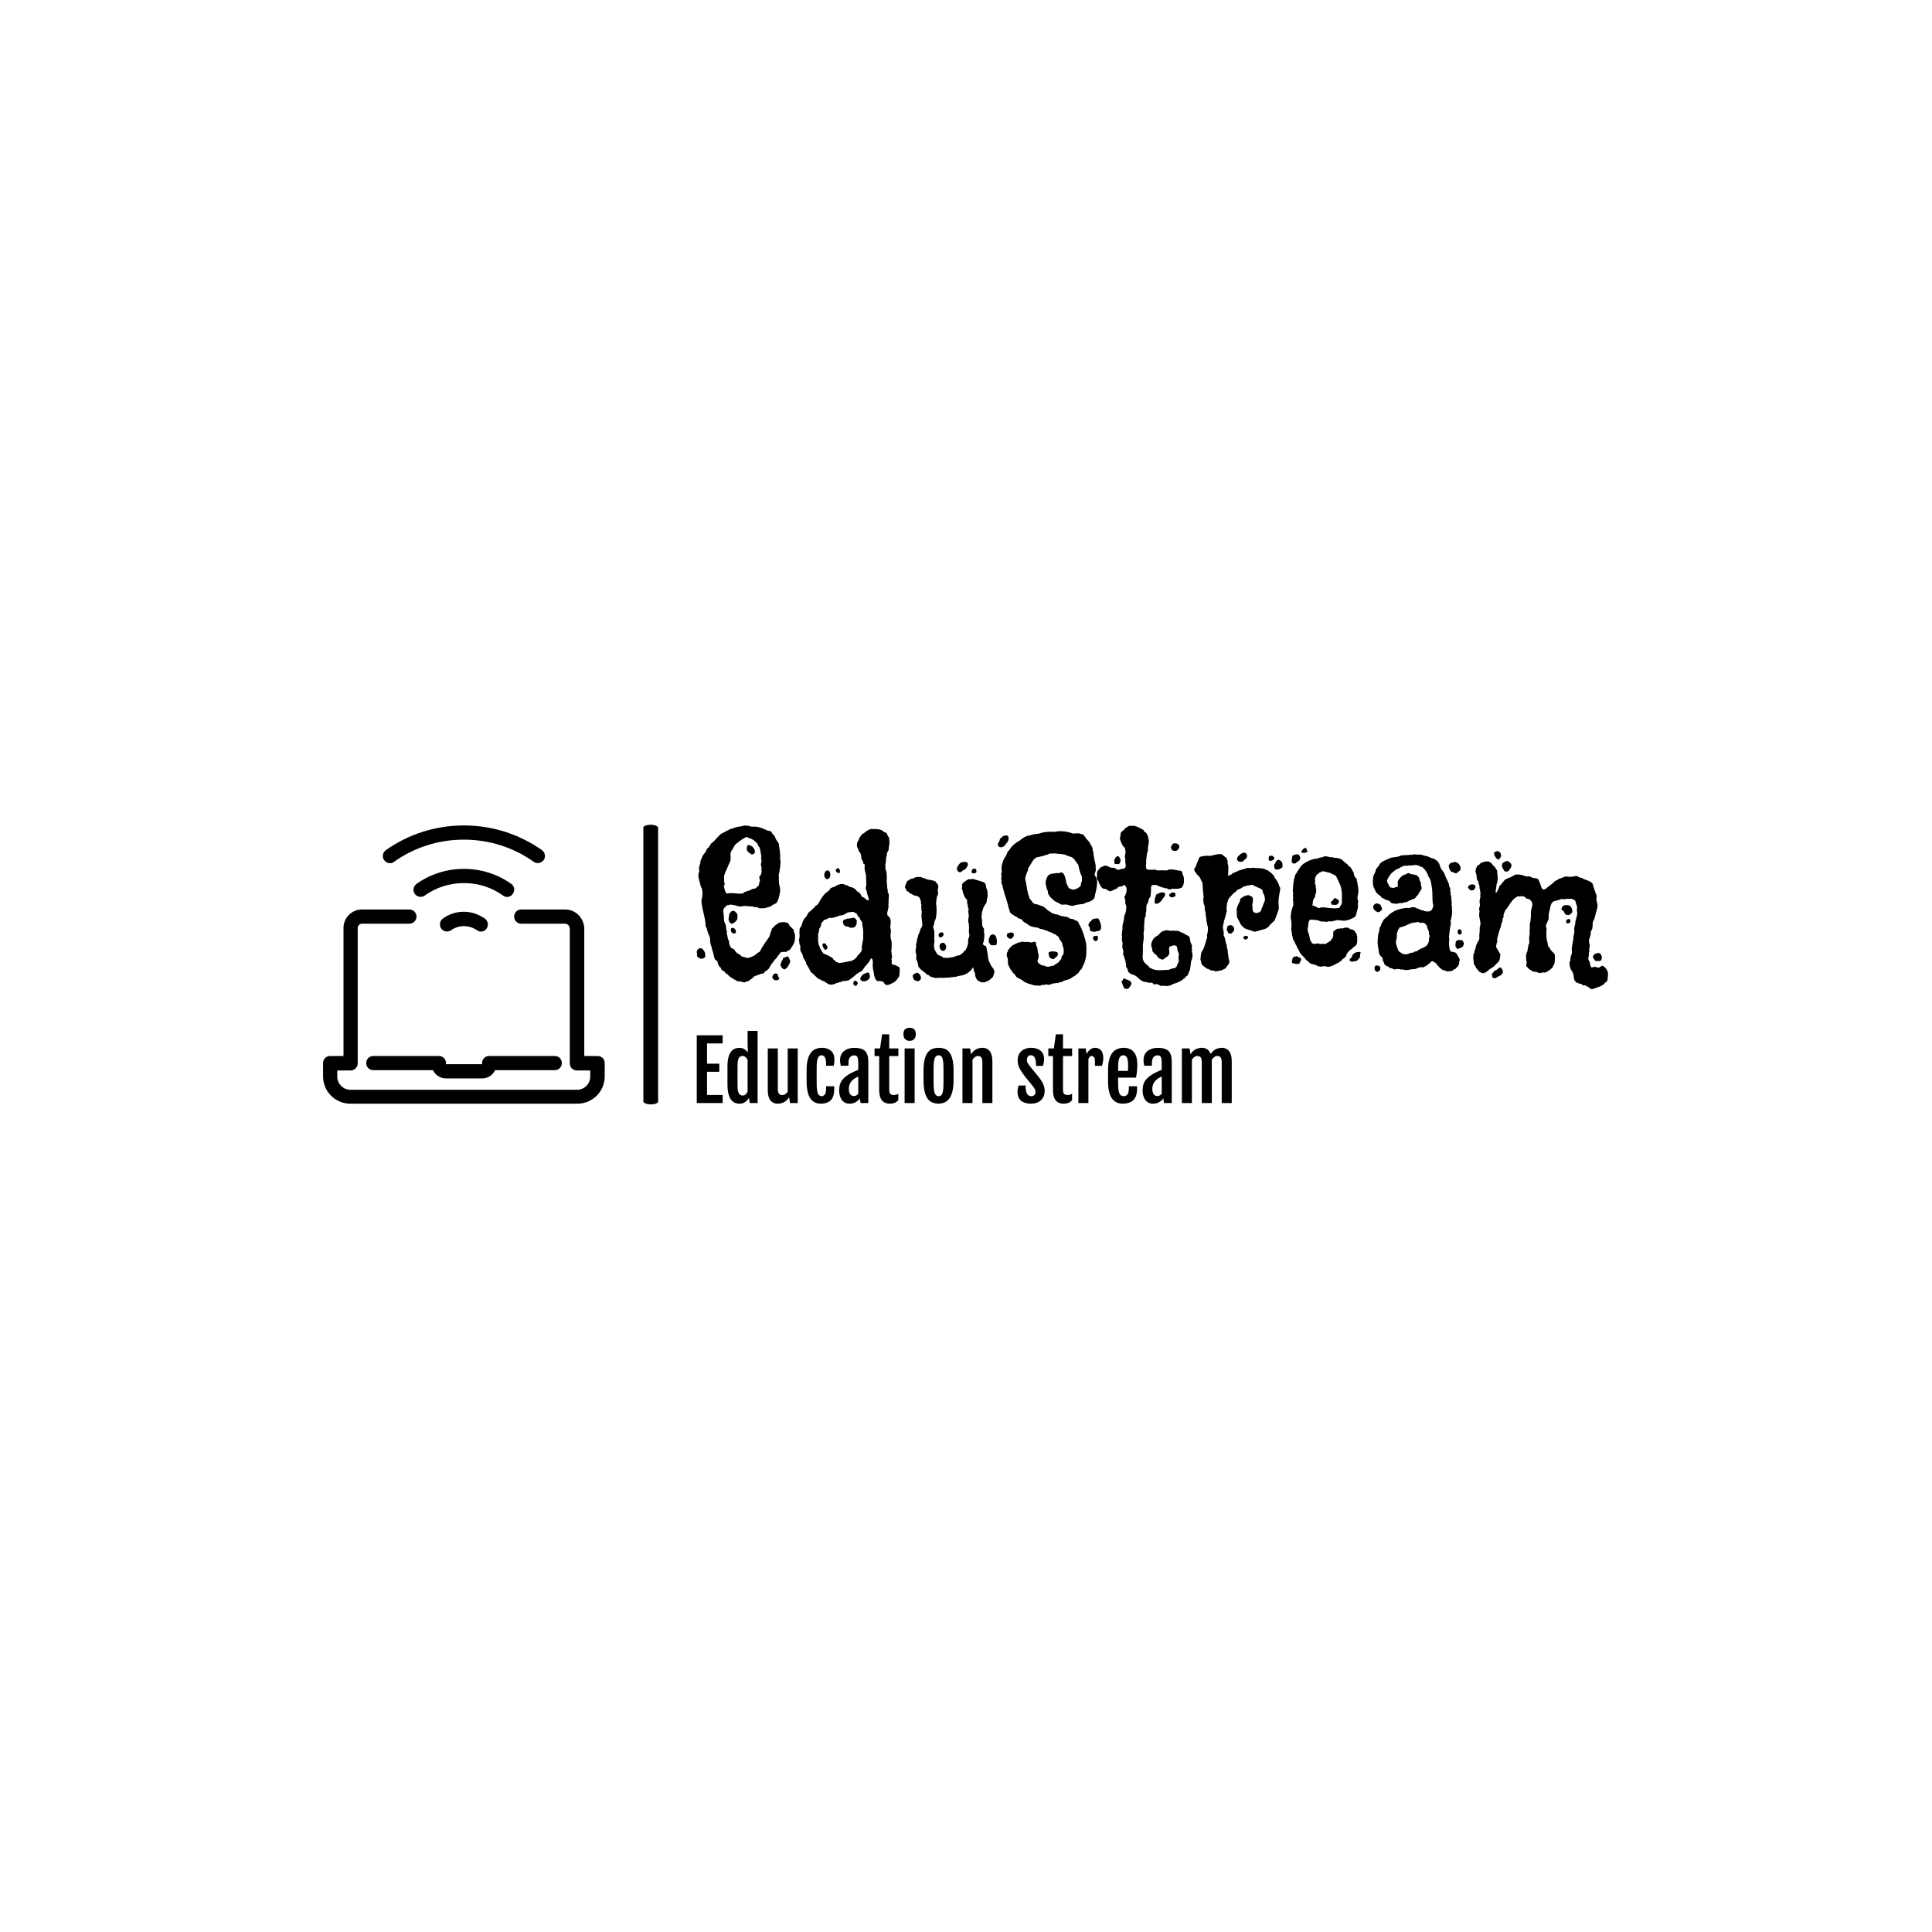 <svg xmlns="http://www.w3.org/2000/svg" version="1.1" xmlns:xlink="http://www.w3.org/1999/xlink" xmlns:svgjs="http://svgjs.dev/svgjs" width="1500" height="1500" viewBox="0 0 1500 1500"><rect width="1500" height="1500" fill="#ffffff"></rect><g transform="matrix(0.667,0,0,0.667,249.394,639.165)"><svg viewBox="0 0 396 87" data-background-color="#333b6a" preserveAspectRatio="xMidYMid meet" height="329" width="1500" xmlns="http://www.w3.org/2000/svg" xmlns:xlink="http://www.w3.org/1999/xlink"><g id="tight-bounds" transform="matrix(1,0,0,1,0.24,0.464)"><svg viewBox="0 0 395.52 86.073" height="86.073" width="395.52"><g><svg viewBox="0 0 557.711 121.369" height="86.073" width="395.52"><g><rect width="6.406" height="121.369" x="139.014" y="0" fill="#000000" opacity="1" stroke-width="0" stroke="transparent" fill-opacity="1" class="rect-yte-0" data-fill-palette-color="primary" rx="1%" id="yte-0" data-palette-color="#b7feae"></rect></g><g transform="matrix(1,0,0,1,162.191,0.302)"><svg viewBox="0 0 395.52 120.765" height="120.765" width="395.52"><g id="textblocktransform"><svg viewBox="0 0 395.52 120.765" height="120.765" width="395.52" id="textblock"><g><svg viewBox="0 0 395.52 71.038" height="71.038" width="395.52"><g transform="matrix(1,0,0,1,0,0)"><svg width="395.52" viewBox="0.504 -37.79 223.446 40.13" height="71.038" data-palette-color="#b7feae"><path d="M18.6-36.43L18.6-36.43Q18.95-36.04 19.14-35.64L19.14-35.64Q19.43-35.45 19.68-35.06L19.68-35.06Q19.82-34.47 20.12-34.11 20.41-33.74 20.65-33.25L20.65-33.25Q20.7-32.91 20.73-32.5 20.75-32.08 20.85-31.69L20.85-31.69Q20.9-31.54 20.92-31.37 20.95-31.2 20.9-31.05L20.9-31.05Q20.95-30.81 20.97-30.4 21-29.98 20.9-29.74L20.9-29.74Q21.09-29.2 21.04-28.66 21-28.13 20.95-27.59L20.95-27.59Q20.9-27.25 20.85-26.93 20.8-26.61 20.75-26.27L20.75-26.27Q20.7-26.12 20.65-25.93 20.61-25.73 20.61-25.59L20.61-25.59Q20.56-25.34 20.63-25.1 20.7-24.85 20.61-24.61L20.61-24.61Q20.65-23.44 20.83-22.85 21-22.27 20.95-21.58L20.95-21.58Q20.8-20.8 20.61-20.04 20.41-19.29 20.02-18.75L20.02-18.75Q19.63-18.55 19.24-18.36 18.85-18.16 18.55-17.87L18.55-17.87Q18.12-17.82 17.6-17.63 17.09-17.43 16.6-17.48L16.6-17.48Q16.41-17.53 16.11-17.48 15.82-17.43 15.67-17.53L15.67-17.53Q15.23-17.87 14.89-17.77 14.55-17.68 14.36-17.92L14.36-17.92Q13.87-17.92 13.31-17.97 12.74-18.02 12.06-18.07L12.06-18.07Q11.52-17.87 10.96-17.94 10.4-18.02 10.01-18.21L10.01-18.21Q9.72-18.21 9.38-18.29 9.03-18.36 8.74-18.41L8.74-18.41Q8.59-18.31 8.33-18.26 8.06-18.21 7.96-18.26L7.96-18.26Q7.67-18.02 7.37-17.7 7.08-17.38 6.98-16.89L6.98-16.89Q7.08-16.31 7.13-15.75 7.18-15.19 7.18-14.6L7.18-14.6Q7.18-14.21 7.4-13.87 7.62-13.53 7.67-13.04L7.67-13.04Q7.71-12.65 7.74-12.38 7.76-12.11 7.91-11.82L7.91-11.82Q7.81-11.67 7.89-11.45 7.96-11.23 7.86-11.13L7.86-11.13Q8.06-10.79 8.08-10.33 8.11-9.86 8.4-9.52L8.4-9.52Q8.4-8.98 8.52-8.62 8.64-8.25 8.84-7.91L8.84-7.91Q8.98-7.67 9.25-7.59 9.52-7.52 9.72-7.37L9.72-7.37Q10.06-6.54 10.94-6.2L10.94-6.2Q11.43-5.81 11.57-5.62L11.57-5.62Q11.82-5.62 11.96-5.57 12.11-5.52 12.3-5.47L12.3-5.47Q12.45-5.47 12.6-5.37 12.74-5.27 12.89-5.27L12.89-5.27Q12.99-5.32 13.18-5.35 13.38-5.37 13.57-5.42L13.57-5.42Q14.06-5.62 14.45-5.81L14.45-5.81Q14.7-5.91 14.87-6.08 15.04-6.25 15.19-6.35L15.19-6.35Q15.53-6.54 15.65-6.67 15.77-6.79 15.92-6.79L15.92-6.79Q16.55-8.01 17.09-8.76 17.63-9.52 18.16-10.3L18.16-10.3Q18.41-10.64 18.41-10.84 18.41-11.04 18.55-11.13L18.55-11.13Q18.51-11.52 18.7-11.74 18.9-11.96 18.85-12.26L18.85-12.26Q18.99-12.6 19.24-12.77 19.48-12.94 19.63-13.18L19.63-13.18Q20.07-13.57 20.21-13.62 20.36-13.67 20.51-13.87L20.51-13.87Q21.04-14.06 21.7-14.09 22.36-14.11 22.9-13.82L22.9-13.82Q23.14-13.57 23.24-13.28 23.34-12.99 23.68-12.89L23.68-12.89Q23.73-12.65 23.9-12.55 24.07-12.45 24.22-12.35L24.22-12.35Q24.27-11.91 24.44-11.47 24.61-11.04 24.61-10.55L24.61-10.55Q24.61-9.42 24.27-8.76 23.93-8.11 23.49-7.52L23.49-7.52Q23.29-7.18 22.97-7.13 22.66-7.08 22.56-6.79L22.56-6.79Q22.07-6.79 21.75-6.79 21.44-6.79 21.04-6.64L21.04-6.64Q20.8-6.25 20.53-5.96 20.26-5.66 20.07-5.27L20.07-5.27Q19.68-4.93 19.53-4.69 19.38-4.44 19.14-4.2L19.14-4.2Q18.6-3.56 18.41-3.1 18.21-2.64 17.82-2.34L17.82-2.34Q17.58-2.15 17.33-2.03 17.09-1.9 16.99-1.56L16.99-1.56Q16.36-1.46 15.84-1.25 15.33-1.03 14.79-0.88L14.79-0.88Q14.65-0.78 14.48-0.66 14.31-0.54 14.21-0.39L14.21-0.39Q13.96-0.2 13.62 0.05L13.62 0.05Q13.53 0.1 13.4 0.2 13.28 0.29 13.18 0.39L13.18 0.39Q12.89 0.39 12.67 0.51 12.45 0.63 12.26 0.68L12.26 0.68Q11.67 0.63 11.52 0.56 11.38 0.49 11.23 0.44L11.23 0.44Q11.04 0.44 10.69 0.44 10.35 0.44 10.21 0.24L10.21 0.24Q9.47-0.15 8.94-0.49 8.4-0.83 7.96-1.37L7.96-1.37Q7.71-1.37 7.59-1.56 7.47-1.76 7.32-1.95L7.32-1.95Q6.93-2.15 6.67-2.34 6.4-2.54 6.49-2.78L6.49-2.78Q6.01-3.17 5.83-3.59 5.66-4 5.57-4.49L5.57-4.49Q4.93-4.88 4.88-5.15 4.83-5.42 4.74-5.66L4.74-5.66Q4.64-6.25 4.42-6.91 4.2-7.57 4.05-8.25L4.05-8.25Q3.86-8.74 3.81-9.2 3.76-9.67 3.76-10.11L3.76-10.11Q3.71-10.5 3.56-10.77 3.42-11.04 3.32-11.28L3.32-11.28Q3.13-11.82 3.05-12.21 2.98-12.6 2.78-12.84L2.78-12.84Q2.73-13.13 2.66-13.26 2.59-13.38 2.69-13.57L2.69-13.57Q2.49-15.09 2.17-16.31 1.86-17.53 1.66-18.95L1.66-18.95Q1.66-19.53 1.71-19.75 1.76-19.97 1.81-20.12L1.81-20.12Q1.9-20.31 1.88-20.61 1.86-20.9 1.95-21.19L1.95-21.19Q1.86-21.44 1.86-21.73 1.86-22.02 1.76-22.27L1.76-22.27Q1.71-22.46 1.61-22.61 1.51-22.75 1.46-22.95L1.46-22.95Q1.32-23.49 1.29-23.61 1.27-23.73 1.37-23.78L1.37-23.78Q1.12-23.97 1.12-24.17 1.12-24.37 1.07-24.61L1.07-24.61Q0.88-24.9 0.93-24.98 0.98-25.05 0.93-25.15L0.93-25.15Q0.83-25.63 0.95-25.95 1.07-26.27 1.12-26.51L1.12-26.51 1.07-27.1Q1.07-27.88 1.27-28.22 1.46-28.56 1.37-28.96L1.37-28.96Q1.66-29.64 1.9-30.2 2.15-30.76 2.59-31.15L2.59-31.15Q2.78-31.49 2.91-31.84 3.03-32.18 3.42-32.37L3.42-32.37Q3.52-32.67 3.69-32.81 3.86-32.96 3.91-33.25L3.91-33.25Q4.39-33.64 4.59-33.81 4.79-33.98 4.98-34.23L4.98-34.23Q5.42-34.67 5.42-34.67L5.42-34.67Q5.66-35.01 5.71-35.01 5.76-35.01 5.81-35.06L5.81-35.06Q6.1-35.4 6.18-35.5 6.25-35.6 6.35-35.64L6.35-35.64Q6.88-35.99 7.25-36.13 7.62-36.28 7.91-36.52L7.91-36.52Q8.3-36.57 8.4-36.77L8.4-36.77Q9.28-37.06 9.91-37.28 10.55-37.5 11.57-37.6L11.57-37.6Q12.16-37.79 12.33-37.79 12.5-37.79 12.6-37.7L12.6-37.7Q13.09-37.79 13.48-37.6L13.48-37.6Q13.77-37.5 14.06-37.5 14.36-37.5 14.65-37.5L14.65-37.5Q15.04-37.5 15.41-37.43 15.77-37.35 16.11-37.26L16.11-37.26Q16.46-37.16 16.75-37.04 17.04-36.91 17.33-36.77 17.63-36.62 17.92-36.52 18.21-36.43 18.6-36.43ZM16.16-30.86L16.26-31.01Q16.11-31.3 16.09-31.62 16.06-31.93 15.97-32.23L15.97-32.23Q15.87-32.47 15.65-32.69 15.43-32.91 15.48-33.2L15.48-33.2Q15.04-33.69 14.5-34.13 13.96-34.57 13.23-34.72L13.23-34.72Q12.84-35.06 12.5-34.89 12.16-34.72 11.77-34.47L11.77-34.47Q10.79-33.84 10.21-33.33 9.62-32.81 9.42-32.13L9.42-32.13Q9.23-32.03 9.2-31.84 9.18-31.64 8.98-31.59L8.98-31.59Q8.74-31.05 8.79-30.47 8.84-29.88 8.79-29.3L8.79-29.3Q8.74-28.96 8.52-28.56 8.3-28.17 8.2-27.93L8.2-27.93Q8.15-27.69 8.08-27.56 8.01-27.44 7.96-27.34L7.96-27.34Q7.86-27.2 7.84-27.05 7.81-26.9 7.76-26.81L7.76-26.81Q7.52-26.46 7.54-26.42 7.57-26.37 7.52-26.27L7.52-26.27Q7.13-25.44 7.2-24.95 7.28-24.46 7.18-23.93L7.18-23.93Q7.47-23.68 7.3-23.27 7.13-22.85 7.18-22.71L7.18-22.71Q7.32-22.27 7.47-21.7 7.62-21.14 8.06-21.09L8.06-21.09Q8.45-21.24 8.96-21.19 9.47-21.14 10.01-21.14L10.01-21.14Q10.69-21.04 11.33-21.07 11.96-21.09 12.26-21.48L12.26-21.48Q12.7-21.63 13.01-21.73 13.33-21.83 13.67-21.92L13.67-21.92Q13.87-22.17 14.18-22.22 14.5-22.27 14.75-22.31L14.75-22.31Q15.04-22.46 15.26-22.66 15.48-22.85 15.72-23.1L15.72-23.1Q15.77-23.73 16.02-24.32L16.02-24.32Q15.92-24.51 15.89-24.73 15.87-24.95 15.82-25.15L15.82-25.15Q15.92-25.39 16.06-25.49 16.21-25.59 16.26-25.83L16.26-25.83Q16.46-26.37 16.38-26.76 16.31-27.15 16.41-27.54L16.41-27.54Q16.11-28.08 16.31-28.66 16.5-29.25 16.26-29.69L16.26-29.69Q16.36-29.93 16.33-30.32 16.31-30.71 16.16-30.86L16.16-30.86ZM13.77-30.76L13.67-30.91Q12.99-31.2 12.79-31.79L12.79-31.79Q12.7-32.67 13.09-33.01L13.09-33.01Q13.96-32.86 14.26-32.47L14.26-32.47Q15.09-31.49 14.55-30.86L14.55-30.86Q14.4-30.76 14.18-30.71 13.96-30.66 13.77-30.76L13.77-30.76ZM10.5-14.94L10.5-14.94Q10.06-13.96 9.08-13.67L9.08-13.67Q8.54-13.92 8.47-14.23 8.4-14.55 8.3-14.79L8.3-14.79Q8.4-15.53 8.47-15.92 8.54-16.31 8.79-16.46L8.79-16.46Q8.98-16.8 9.25-16.85 9.52-16.89 9.77-16.8L9.77-16.8Q10.01-16.55 10.25-16.31 10.5-16.06 10.5-15.67L10.5-15.67Q10.55-15.43 10.47-15.28 10.4-15.14 10.5-14.94ZM9.77-11.28L9.77-11.28Q8.74-11.28 8.89-12.5L8.89-12.5Q9.18-12.74 9.47-12.65 9.77-12.55 9.94-12.3 10.11-12.06 10.11-11.74 10.11-11.43 9.77-11.28ZM2-7.37L2-7.37Q2.78-6.64 2.54-5.42L2.54-5.42Q2.34-5.42 2.25-5.32 2.15-5.22 2.05-5.13L2.05-5.13Q1.37-5.08 1.15-5.25 0.93-5.42 0.73-5.52L0.73-5.52Q0.49-5.81 0.59-6.25L0.59-6.25Q0.54-6.54 0.51-6.69 0.49-6.84 0.54-6.98L0.54-6.98Q0.63-7.47 1.17-7.64 1.71-7.81 2-7.37ZM23.39-4.74L23.39-4.74Q23.49-4.35 23.34-4.17 23.19-4 23.19-3.71L23.19-3.71Q22.95-3.52 22.85-3.2 22.75-2.88 22.41-2.78L22.41-2.78Q22.22-2.39 21.83-2.56 21.44-2.73 21.29-2.93L21.29-2.93Q21.19-3.37 21.09-3.39 21-3.42 21-3.56L21-3.56Q21.14-4 21.24-4.2L21.24-4.2Q21.29-4.59 21.36-4.64 21.44-4.69 21.53-4.79L21.53-4.79Q21.63-4.98 21.63-5.1 21.63-5.22 21.73-5.32L21.73-5.32Q21.97-5.42 22.19-5.47 22.41-5.52 22.56-5.62L22.56-5.62Q22.95-5.81 23.07-5.4 23.19-4.98 23.39-4.74ZM20.46-0.68L20.46-0.68Q20.61-0.59 20.7-0.42 20.8-0.24 20.65-0.05L20.65-0.05Q20.31 0.2 19.87 0.17 19.43 0.15 19.24-0.2L19.24-0.2Q18.99-0.39 19.04-0.68 19.09-0.98 19.26-1.17 19.43-1.37 19.68-1.46 19.92-1.56 20.21-1.42L20.21-1.42Q20.31-1.27 20.39-1.12 20.46-0.98 20.46-0.68ZM31.05 0.2L31.05 0.1Q30.95 0.1 30.81 0 30.66-0.1 30.42-0.1L30.42-0.1Q29.88-0.54 29.44-1 29-1.46 28.46-1.86L28.46-1.86Q28.32-2.2 28.15-2.49 27.98-2.78 27.78-3.17L27.78-3.17Q27.59-3.52 27.41-3.76 27.24-4 27.34-4.2L27.34-4.2Q27.19-4.39 27.07-4.59 26.95-4.79 26.85-5.03L26.85-5.03Q26.61-5.27 26.56-5.64 26.51-6.01 26.36-6.3L26.36-6.3Q26.22-6.54 26.07-6.79 25.93-7.03 25.88-7.37L25.88-7.37Q25.97-8.15 25.78-8.5 25.58-8.84 25.68-9.23L25.68-9.23Q25.49-9.67 25.53-9.72 25.58-9.77 25.63-9.86L25.63-9.86Q25.63-10.25 25.68-10.33 25.73-10.4 25.73-10.5L25.73-10.5Q25.73-10.74 25.71-11.04 25.68-11.33 25.68-11.62L25.68-11.62Q25.73-12.01 25.73-12.35 25.73-12.7 26.07-12.94L26.07-12.94Q26.32-13.57 26.56-14.36L26.56-14.36Q26.76-14.84 27.05-15.14L27.05-15.14Q27.44-15.43 27.61-15.89 27.78-16.36 28.12-16.6L28.12-16.6Q28.42-16.8 28.51-16.94 28.61-17.09 28.85-17.14L28.85-17.14Q28.95-17.53 29.25-17.53L29.25-17.53Q29.49-18.07 29.93-18.21L29.93-18.21Q30.37-18.65 30.64-19.19 30.91-19.73 31.3-20.26L31.3-20.26Q31.88-21.09 32.42-21.44 32.96-21.78 33.3-22.36L33.3-22.36Q33.69-22.61 34.1-22.71 34.52-22.8 34.81-23.1L34.81-23.1Q35.06-23.14 35.35-23.29 35.64-23.44 36.13-23.44L36.13-23.44Q36.57-23.44 36.67-23.29L36.67-23.29Q37.06-23.19 37.38-23.1 37.69-23 37.94-22.75L37.94-22.75 38.57-22.61Q38.86-22.51 39.11-22.34 39.35-22.17 39.6-21.97L39.6-21.97Q39.69-21.68 39.87-21.61 40.04-21.53 40.23-21.39L40.23-21.39Q40.62-21.14 40.79-20.68 40.96-20.21 41.5-20.12L41.5-20.12Q41.75-19.92 42.04-19.65 42.33-19.38 42.72-19.48L42.72-19.48Q42.62-20.12 42.43-20.63 42.23-21.14 42.19-21.68L42.19-21.68Q41.84-22.27 41.99-22.78 42.14-23.29 42.04-23.73L42.04-23.73Q42.14-24.02 42.06-24.29 41.99-24.56 42.04-24.95L42.04-24.95Q42.04-25.68 41.84-26.29 41.65-26.9 41.65-27.39L41.65-27.39Q41.65-27.69 41.7-28 41.75-28.32 41.4-28.32L41.4-28.32Q41.26-29.15 41.01-29.42 40.77-29.69 40.87-29.98L40.87-29.98Q40.77-30.22 40.79-30.42 40.82-30.62 40.72-30.76L40.72-30.76Q40.62-31.1 40.38-31.32 40.13-31.54 40.18-31.88L40.18-31.88Q39.79-32.37 39.79-32.96L39.79-32.96Q39.74-33.45 40.01-33.89 40.28-34.33 40.43-34.81L40.43-34.81Q40.77-35.25 40.84-35.42 40.92-35.6 41.16-35.69L41.16-35.69Q41.7-36.04 42.11-36.38 42.53-36.72 43.11-36.91L43.11-36.91Q43.85-36.91 44.26-36.91 44.68-36.91 45.09-36.84 45.51-36.77 45.85-36.62 46.19-36.47 46.38-36.18L46.38-36.18Q47.17-36.08 47.26-35.4L47.26-35.4Q47.6-34.86 47.68-34.72 47.75-34.57 47.7-34.42L47.7-34.42Q47.8-33.74 47.73-33.18 47.65-32.62 47.56-32.23L47.56-32.23Q47.65-31.84 47.43-31.57 47.21-31.3 47.12-30.86L47.12-30.86Q47.12-30.42 47.07-30.32 47.02-30.22 46.97-30.08L46.97-30.08Q46.92-29.93 46.95-29.76 46.97-29.59 46.92-29.49L46.92-29.49Q46.87-28.61 46.73-28.17L46.73-28.17Q46.82-27.93 46.77-27.66 46.73-27.39 46.77-27.15L46.77-27.15Q47.02-26.61 47.07-26 47.12-25.39 47.12-24.76L47.12-24.76Q47.12-24.56 47.09-24.44 47.07-24.32 47.07-24.12L47.07-24.12Q47.17-23.39 47.19-22.8 47.21-22.22 47.36-21.83L47.36-21.83Q47.26-21.44 47.46-21.19 47.65-20.95 47.6-20.51L47.6-20.51Q47.6-19.97 47.58-19.87 47.56-19.78 47.56-19.53L47.56-19.53Q47.51-19.34 47.53-19.17 47.56-18.99 47.56-18.8L47.56-18.8Q47.46-18.26 47.51-18.09 47.56-17.92 47.51-17.77L47.51-17.77Q47.46-17.24 47.31-16.82 47.17-16.41 47.21-16.02L47.21-16.02Q47.26-15.67 47.48-15.53 47.7-15.38 47.85-15.14L47.85-15.14Q48.09-14.6 48.07-14.04 48.04-13.48 47.95-12.94L47.95-12.94Q48.04-12.55 48.04-12.38 48.04-12.21 48.14-12.11L48.14-12.11Q48.09-11.77 48.04-11.3 48-10.84 48.04-10.35L48.04-10.35Q48.09-9.96 48.19-9.67 48.29-9.38 48.29-8.89L48.29-8.89Q48.29-8.35 48.29-7.89 48.29-7.42 48.19-6.93L48.19-6.93Q48.29-6.69 48.29-6.35 48.29-6.01 48.39-5.71L48.39-5.71Q48.34-5.52 48.34-5.3 48.34-5.08 48.24-4.93L48.24-4.93Q48.39-4.69 48.31-4.37 48.24-4.05 48.39-3.81L48.39-3.81Q48.48-3.61 48.78-3.61 49.07-3.61 49.36-3.47L49.36-3.47Q49.56-3.27 49.85-3.22 50.14-3.17 50.24-2.83L50.24-2.83Q50.29-2.64 50.27-2.34 50.24-2.05 50.24-1.76L50.24-1.76Q50.19-1.42 50.19-1.05 50.19-0.68 49.95-0.54L49.95-0.54Q49.7-0.1 49.41 0.22 49.12 0.54 48.68 0.78L48.68 0.78Q48.39 0.88 48.22 1 48.04 1.12 47.8 1.22L47.8 1.22Q47.6 1.27 47.29 1.32 46.97 1.37 46.82 1.27L46.82 1.27Q46.58 1.12 46.43 0.83 46.29 0.54 45.94 0.44L45.94 0.44Q45.7 0.34 45.41 0.37 45.11 0.39 44.72 0.34L44.72 0.34Q44.53 0.15 44.38-0.02 44.24-0.2 44.19-0.44L44.19-0.44Q43.99-0.98 43.94-1.49 43.89-2 43.75-2.39L43.75-2.39Q43.6-3.42 43.67-4.1 43.75-4.79 43.36-5.27L43.36-5.27Q43.11-5.08 43.02-4.83 42.92-4.59 42.77-4.35L42.77-4.35Q42.33-3.91 42.23-3.71 42.14-3.52 41.89-3.37L41.89-3.37Q41.6-2.98 41.4-2.66 41.21-2.34 40.96-2.1L40.96-2.1Q40.87-2 40.7-1.95 40.52-1.9 40.43-1.81L40.43-1.81Q40.18-1.71 40.04-1.56 39.89-1.42 39.69-1.37L39.69-1.37Q39.26-0.93 38.77-0.56 38.28-0.2 37.74 0.2L37.74 0.2Q37.5 0.24 37.25 0.29 37.01 0.34 36.77 0.34 36.52 0.34 36.25 0.39 35.98 0.44 35.84 0.63L35.84 0.63Q35.45 0.54 35.2 0.78L35.2 0.78Q34.96 0.83 34.81 0.85 34.67 0.88 34.57 0.98L34.57 0.98Q33.44 1.46 32.79 1.1 32.13 0.73 31.59 0.34L31.59 0.34Q31.39 0.44 31.32 0.32 31.25 0.2 31.05 0.2L31.05 0.2ZM39.99-15.53L39.99-15.53Q39.94-15.92 39.74-16.11L39.74-16.11Q39.06-16.65 38.55-16.6 38.03-16.55 37.55-16.46L37.55-16.46Q37.16-16.21 36.69-15.97 36.23-15.72 35.64-15.72L35.64-15.72Q35.15-15.48 34.86-15.43 34.57-15.38 34.32-15.28L34.32-15.28Q33.79-15.09 33.64-15.11 33.49-15.14 33.3-15.14L33.3-15.14Q32.76-15.09 32.49-14.89 32.22-14.7 31.78-14.65L31.78-14.65Q31.54-14.36 31.27-14.09 31-13.82 31-13.38L31-13.38Q30.91-13.13 30.83-12.92 30.76-12.7 30.56-12.5L30.56-12.5Q30.47-12.11 30.44-11.77 30.42-11.43 30.22-11.13L30.22-11.13Q30.32-10.74 30.27-10.33 30.22-9.91 30.27-9.57L30.27-9.57Q30.32-9.28 30.32-9.03 30.32-8.79 30.42-8.54L30.42-8.54Q30.42-8.45 30.52-8.3 30.61-8.15 30.66-8.01L30.66-8.01Q30.81-7.47 30.86-7.45 30.91-7.42 30.95-7.37L30.95-7.37Q31.25-6.74 31.39-6.64 31.54-6.54 31.54-6.4L31.54-6.4Q32.22-6.15 32.81-5.86 33.4-5.57 33.93-5.18L33.93-5.18Q33.98-4.88 34.23-4.76 34.47-4.64 34.57-4.39L34.57-4.39Q35.1-4.2 35.18-4.15 35.25-4.1 35.35-4.05L35.35-4.05Q36.18-4.1 36.98-4.3 37.79-4.49 38.52-4.59L38.52-4.59Q38.67-4.69 38.86-4.81 39.06-4.93 39.21-4.98L39.21-4.98Q39.21-5.08 39.38-5.18 39.55-5.27 39.65-5.37L39.65-5.37Q39.89-5.91 40.35-6.3 40.82-6.69 41.01-7.37L41.01-7.37Q40.92-7.86 41.01-8.37 41.11-8.89 41.21-9.42L41.21-9.42Q41.35-10.06 41.33-10.23 41.31-10.4 41.31-10.55L41.31-10.55Q41.31-11.04 41.33-11.52 41.35-12.01 41.26-12.5L41.26-12.5Q41.21-12.84 41.14-13.26 41.06-13.67 41.06-13.96L41.06-13.96Q40.96-14.31 40.72-14.53 40.48-14.75 40.48-15.14L40.48-15.14Q40.09-15.43 39.99-15.53ZM35.4-26.07L35.4-26.07Q35.1-26.17 34.86-26.32 34.62-26.46 34.57-26.86L34.57-26.86Q34.76-27.15 34.91-27.29L34.91-27.29Q35.15-27.39 35.32-27.25 35.5-27.1 35.57-26.88 35.64-26.66 35.62-26.42 35.59-26.17 35.4-26.07ZM32.32-26.71L32.32-26.71Q32.42-26.81 32.57-26.73 32.71-26.66 32.86-26.71L32.86-26.71Q33.1-26.51 33.2-26.12 33.3-25.73 33.23-25.37 33.15-25 32.91-24.78 32.66-24.56 32.18-24.71L32.18-24.71Q31.88-24.95 31.78-25.44 31.69-25.93 31.98-26.27L31.98-26.27Q31.88-26.42 32.05-26.51 32.22-26.61 32.32-26.71ZM36.33-14.01L36.42-14.5Q36.86-14.79 36.98-14.79 37.11-14.79 37.2-14.84L37.2-14.84Q37.45-14.99 37.62-14.97 37.79-14.94 37.94-14.99L37.94-14.99Q38.13-14.99 38.5-15.09 38.86-15.19 39.11-15.14L39.11-15.14Q39.35-15.04 39.5-14.84 39.65-14.65 39.79-14.4L39.79-14.4Q39.69-14.16 39.72-13.96 39.74-13.77 39.69-13.57L39.69-13.57Q39.4-13.04 39.35-12.99L39.35-12.99Q39.21-12.79 38.77-12.72 38.33-12.65 38.08-12.74L38.08-12.74Q37.89-12.79 37.77-12.89 37.64-12.99 37.55-13.04L37.55-13.04Q37.2-12.94 36.98-13.09 36.77-13.23 36.57-13.38L36.57-13.38Q36.42-13.72 36.42-13.82 36.42-13.92 36.33-14.01L36.33-14.01ZM32.08-8.79L32.08-8.79Q32.37-8.35 32.49-8.15 32.61-7.96 32.52-7.57L32.52-7.57Q32.42-7.47 32.3-7.4 32.18-7.32 31.98-7.23L31.98-7.23Q31.49-7.86 31.37-8.18 31.25-8.5 31.44-8.84L31.44-8.84Q31.64-8.84 31.81-8.89 31.98-8.94 32.08-8.79ZM42.77-1.66L42.77-1.66Q42.87-1.12 42.92-1.07 42.97-1.03 42.97-0.93L42.97-0.93Q43.02-0.49 42.72-0.15 42.43 0.2 41.99 0.34 41.55 0.49 41.14 0.39 40.72 0.29 40.57-0.15L40.57-0.15Q40.96-1.42 42.19-1.61L42.19-1.61Q42.28-1.81 42.45-1.71 42.62-1.61 42.77-1.66ZM39.99 0.98L39.99 0.98Q39.74 1.22 39.74 1.46L39.74 1.46Q39.21 1.56 39.21 1.51L39.21 1.51Q38.82 1.07 38.86 1 38.91 0.93 38.91 0.88L38.91 0.88Q38.91 0.54 39.04 0.44 39.16 0.34 39.26 0.24L39.26 0.24Q39.99 0.44 39.99 0.98ZM64.3-27.2L64.35-27.54Q64.5-27.78 64.69-28.08 64.89-28.37 65.13-28.61L65.13-28.61Q65.33-28.71 65.64-28.78 65.96-28.86 66.28-28.86 66.6-28.86 66.79-28.71 66.99-28.56 66.99-28.22L66.99-28.22Q66.89-27.73 66.65-27.42 66.4-27.1 66.11-26.86L66.11-26.86Q65.72-26.81 65.52-26.56 65.33-26.32 64.94-26.32L64.94-26.32Q64.25-26.56 64.3-27.2L64.3-27.2ZM68.11-26.07L68.11-26.07Q67.87-26.27 67.89-26.54 67.91-26.81 68.06-26.98 68.21-27.15 68.48-27.2 68.75-27.25 68.99-27.05L68.99-27.05Q69.23-26.32 68.87-26.15 68.5-25.98 68.11-26.07ZM66.11-7.03L66.11-7.03Q66.4-7.13 66.5-7.37 66.6-7.62 66.74-7.86L66.74-7.86Q67.08-8.69 67.04-9.28 66.99-9.86 67.23-10.3L67.23-10.3Q67.33-10.79 67.38-10.84L67.38-10.84Q67.23-11.38 67.23-11.87 67.23-12.35 67.28-12.89L67.28-12.89Q67.23-13.04 67.21-13.21 67.18-13.38 67.28-13.48L67.28-13.48Q67.08-13.87 67.06-14.43 67.04-14.99 67.23-15.28L67.23-15.28Q67.13-15.43 67.18-15.63 67.23-15.82 67.18-16.02L67.18-16.02Q67.18-16.16 67.13-16.31 67.08-16.46 67.08-16.6L67.08-16.6Q67.08-16.85 67.16-17.11 67.23-17.38 66.99-17.68L66.99-17.68Q66.94-18.02 66.94-18.29 66.94-18.55 66.79-18.75L66.79-18.75Q66.84-19.43 66.74-19.58L66.74-19.58Q66.21-20.12 66.11-20.46 66.01-20.8 65.86-21.04L65.86-21.04Q65.72-21.63 65.67-21.9 65.62-22.17 65.47-22.31L65.47-22.31Q65.62-22.66 65.57-23.02 65.52-23.39 65.77-23.68L65.77-23.68Q65.86-23.78 66.04-23.88 66.21-23.97 66.35-24.12L66.35-24.12Q66.65-24.32 66.82-24.44 66.99-24.56 67.33-24.66L67.33-24.66Q67.52-24.51 67.74-24.61 67.96-24.71 68.21-24.66L68.21-24.66Q68.45-24.66 68.65-24.56 68.84-24.46 69.14-24.41L69.14-24.41Q69.38-24.37 69.58-24.27 69.77-24.17 70.11-24.17L70.11-24.17Q70.31-23.97 70.5-23.97 70.7-23.97 70.94-23.83L70.94-23.83Q71.28-23.58 71.36-23.24 71.43-22.9 71.53-22.41L71.53-22.41Q71.77-21.83 71.75-21.7 71.72-21.58 71.82-21.48L71.82-21.48Q71.82-21.24 71.8-21.04 71.77-20.85 71.87-20.61L71.87-20.61Q71.77-20.17 71.67-19.68 71.58-19.19 71.53-18.8L71.53-18.8Q71.19-18.41 71.19-18.31L71.19-18.31Q70.89-17.92 70.89-17.82 70.89-17.72 70.8-17.63L70.8-17.63Q70.7-17.48 70.7-17.36 70.7-17.24 70.6-17.04L70.6-17.04Q70.41-16.5 70.41-16.14 70.41-15.77 70.31-15.43L70.31-15.43Q70.5-14.65 70.48-13.82 70.45-12.99 70.94-12.45L70.94-12.45Q70.94-11.77 70.94-11.72L70.94-11.72Q71.09-11.04 71.02-10.55 70.94-10.06 70.89-9.52L70.89-9.52Q70.89-9.28 70.77-9.11 70.65-8.94 70.7-8.74L70.7-8.74Q70.75-8.4 71.04-8.35 71.33-8.3 71.48-8.06L71.48-8.06Q71.53-7.96 71.55-7.76 71.58-7.57 71.63-7.32L71.63-7.32Q71.77-6.74 71.85-6.01 71.92-5.27 72.11-4.59L72.11-4.59Q72.16-4.44 72.24-4.3 72.31-4.15 72.41-4L72.41-4Q72.5-3.81 72.6-3.59 72.7-3.37 72.8-3.22L72.8-3.22Q73.04-2.98 73.26-2.61 73.48-2.25 73.48-1.86L73.48-1.86Q73.43-1.51 73.31-1.17 73.19-0.83 73.09-0.59L73.09-0.59Q72.7-0.29 72.38 0.02 72.07 0.34 71.53 0.44L71.53 0.44Q71.33 0.68 70.94 0.68 70.55 0.68 70.31 0.68L70.31 0.68Q69.97 0.54 69.67 0.39 69.38 0.24 69.18 0L69.18 0Q69.04-0.34 68.96-0.46 68.89-0.59 68.84-0.73L68.84-0.73Q68.75-1.07 68.75-1.39 68.75-1.71 68.5-1.95L68.5-1.95Q68.45-2.54 68.35-2.66 68.26-2.78 68.31-3.08L68.31-3.08Q67.87-2.39 67.62-2.17 67.38-1.95 67.08-1.71L67.08-1.71Q66.11-1.07 65.3-0.98 64.5-0.88 63.86-0.63L63.86-0.63Q63.62-0.73 63.4-0.63 63.18-0.54 62.93-0.59L62.93-0.59Q62.69-0.49 62.2-0.49 61.71-0.49 61.27-0.44L61.27-0.44Q60.93-0.39 60.59-0.42 60.25-0.44 59.86-0.44L59.86-0.44Q59.66-0.44 59.44-0.39 59.22-0.34 59.03-0.39L59.03-0.39Q58.88-0.39 58.66-0.49 58.44-0.59 58.2-0.59L58.2-0.59Q57.95-0.68 57.76-0.76 57.56-0.83 57.47-1.07L57.47-1.07Q57.22-1.07 57.08-1.17 56.93-1.27 56.78-1.37L56.78-1.37Q56.68-1.61 56.39-1.73 56.1-1.86 56-2.1L56-2.1Q55.61-2.25 55.39-2.54 55.17-2.83 54.88-3.08L54.88-3.08Q54.78-3.61 54.66-4.13 54.54-4.64 54.29-5.08L54.29-5.08Q54.39-5.32 54.34-5.62 54.29-5.91 54.39-6.15L54.39-6.15Q54.15-6.49 54.17-7.03 54.19-7.57 54.29-7.96L54.29-7.96Q54.34-8.5 54.24-8.59L54.24-8.59Q54.34-8.84 54.41-9.08 54.49-9.33 54.49-9.72L54.49-9.72Q54.68-10.25 54.78-10.74 54.88-11.23 55.17-11.62L55.17-11.62Q55.12-11.77 55.24-11.94 55.37-12.11 55.27-12.26L55.27-12.26Q55.37-12.35 55.44-12.5 55.51-12.65 55.61-12.74L55.61-12.74Q55.71-12.94 55.76-13.09 55.81-13.23 55.81-13.33L55.81-13.33Q55.85-13.57 55.81-13.75 55.76-13.92 55.76-14.06L55.76-14.06Q55.71-14.75 55.66-15.04 55.61-15.33 55.61-15.58L55.61-15.58Q55.61-16.26 55.68-16.53 55.76-16.8 55.56-16.99L55.56-16.99Q55.61-17.48 55.56-17.75 55.51-18.02 55.61-18.21L55.61-18.21Q55.56-18.41 55.49-18.63 55.41-18.85 55.51-18.99L55.51-18.99Q55.41-19.24 55.37-19.48 55.32-19.73 55.17-19.97L55.17-19.97Q54.93-20.36 54.54-20.46 54.15-20.56 53.61-20.7L53.61-20.7Q53.36-20.95 52.97-21.09 52.58-21.24 52.39-21.58L52.39-21.58Q52-21.58 51.9-21.95 51.8-22.31 51.56-22.51L51.56-22.51Q51.61-23.19 51.78-23.41 51.95-23.63 51.95-23.93L51.95-23.93Q52.19-24.22 52.44-24.34 52.68-24.46 52.92-24.66L52.92-24.66Q53.22-24.66 53.71-24.85L53.71-24.85Q54.29-25.2 54.61-25.15 54.93-25.1 55.27-25.2L55.27-25.2Q55.71-25 56.15-24.88 56.59-24.76 56.98-24.56L56.98-24.56Q57.47-24.46 57.78-24.41 58.1-24.37 58.42-24.29 58.74-24.22 58.98-24.07 59.22-23.93 59.32-23.63L59.32-23.63Q59.52-23.54 59.57-23.39 59.61-23.24 59.71-23.05L59.71-23.05Q59.81-22.75 59.69-22.46 59.57-22.17 59.61-21.83L59.61-21.83Q59.61-21.63 59.66-21.48 59.71-21.34 59.71-21.19L59.71-21.19Q59.66-20.8 59.49-20.51 59.32-20.21 59.32-19.82L59.32-19.82Q59.27-19.29 59.22-19.04 59.17-18.8 59.17-18.51L59.17-18.51Q59.32-18.02 59.3-17.97 59.27-17.92 59.27-17.87L59.27-17.87Q59.27-17.63 59.3-17.38 59.32-17.14 59.32-16.89L59.32-16.89Q59.32-16.55 59.27-16.11 59.22-15.67 59.17-15.28L59.17-15.28Q59.13-14.89 58.91-14.48 58.69-14.06 58.74-13.57L58.74-13.57Q58.39-13.13 58.52-12.72 58.64-12.3 58.74-11.87L58.74-11.87Q58.78-11.67 58.76-11.45 58.74-11.23 58.74-11.08L58.74-11.08Q58.83-10.69 58.74-10.5L58.74-10.5Q58.69-10.11 58.78-9.67 58.88-9.23 58.69-8.98L58.69-8.98Q58.74-8.74 58.69-8.54 58.64-8.35 58.69-8.15L58.69-8.15Q58.69-7.52 58.98-7.06 59.27-6.59 59.52-6.15L59.52-6.15Q59.71-6.01 59.96-5.93 60.2-5.86 60.49-5.71L60.49-5.71Q60.64-5.62 60.74-5.52 60.83-5.42 60.93-5.37L60.93-5.37Q61.03-5.32 61.23-5.32 61.42-5.32 61.57-5.32L61.57-5.32Q62.1-5.27 62.54-5.37 62.98-5.47 63.47-5.52L63.47-5.52Q63.81-5.66 64.2-5.81 64.59-5.96 64.99-5.96L64.99-5.96Q65.52-6.4 65.77-6.57 66.01-6.74 66.11-7.03ZM60.83-11.52L61.08-11.18Q61.03-10.74 60.57-10.42 60.1-10.11 59.86-10.64L59.86-10.64Q59.66-11.18 60.08-11.43 60.49-11.67 60.83-11.52L60.83-11.52ZM72.46-8.59L72.46-8.69Q72.21-8.94 72.14-9.13 72.07-9.33 72.11-9.57L72.11-9.57Q72.11-9.81 72.14-10.03 72.16-10.25 72.36-10.35L72.36-10.35Q72.26-10.55 72.48-10.79 72.7-11.04 72.9-10.99L72.9-10.99Q73.14-11.18 73.36-11.01 73.58-10.84 73.77-10.79L73.77-10.79Q74.02-10.3 74.09-9.64 74.16-8.98 73.92-8.45L73.92-8.45Q73.19-8.4 72.94-8.4 72.7-8.4 72.46-8.59L72.46-8.59ZM60.54-7.13L60.54-7.13Q59.91-7.71 60.05-8.4L60.05-8.4Q60.15-8.79 60.52-8.94 60.88-9.08 61.18-8.98L61.18-8.98Q61.27-8.89 61.45-8.62 61.62-8.35 61.66-8.11L61.66-8.11Q61.71-7.76 61.57-7.52 61.42-7.28 61.23-7.08L61.23-7.08Q60.54-6.98 60.54-7.13ZM53.75 0.1L53.75 0.1Q53.75-0.2 53.58-0.44 53.41-0.68 53.51-1.17L53.51-1.17Q54.1-1.56 54.37-1.64 54.63-1.71 54.88-1.56L54.88-1.56Q55.12-1.32 55.32-1.03 55.51-0.73 55.46-0.2L55.46-0.2Q55.22 0.39 54.73 0.39L54.73 0.39Q54.44 0.44 54.22 0.27 54 0.1 53.75 0.1ZM76.16-35.35L76.16-35.35Q76.6-35.4 76.77-35.23 76.95-35.06 76.97-34.79 76.99-34.52 76.92-34.23 76.85-33.94 76.7-33.74L76.7-33.74Q76.21-33.15 76.07-32.91 75.92-32.67 75.58-32.57L75.58-32.57Q75.09-32.32 74.68-32.54 74.26-32.76 74.36-33.3L74.36-33.3Q74.41-33.45 74.53-33.64 74.65-33.84 74.75-34.03L74.75-34.03Q74.8-34.18 74.82-34.35 74.85-34.52 74.94-34.62L74.94-34.62Q75.14-34.72 75.26-34.81 75.38-34.91 75.48-35.11L75.48-35.11Q75.63-35.21 75.82-35.23 76.02-35.25 76.16-35.35ZM99.94-27.15L99.94-27.15Q100.14-27.25 100.36-27.32 100.58-27.39 100.82-27.54L100.82-27.54Q101.56-27.29 101.56-26.71L101.56-26.71Q101.31-25.98 100.97-25.88L100.97-25.88Q100.58-25.63 100.38-25.56 100.19-25.49 99.94-25.88L99.94-25.88Q99.75-26.51 99.85-26.73 99.94-26.95 99.94-27.15ZM98.97-14.99L98.97-14.99Q99.46-14.16 99.65-13.18L99.65-13.18Q99.7-12.79 99.6-12.45 99.5-12.11 99.21-11.96L99.21-11.96Q98.63-11.82 98.53-11.87L98.53-11.87Q98.19-11.67 97.84-11.72 97.5-11.77 97.11-11.87L97.11-11.87Q96.87-12.01 96.89-12.45 96.92-12.89 96.62-13.04L96.62-13.04Q96.67-13.18 96.57-13.26 96.48-13.33 96.57-13.57L96.57-13.57Q96.87-14.11 96.92-14.18 96.97-14.26 97.21-14.31L97.21-14.31Q97.31-14.75 97.87-14.89 98.43-15.04 98.97-14.99ZM78.22-11.28L78.22-11.28Q78.31-10.84 78.17-10.55L78.17-10.55Q78.07-10.4 77.9-10.23 77.73-10.06 77.58-10.01L77.58-10.01Q77.29-9.91 76.85-10.25 76.41-10.6 76.56-11.08L76.56-11.08Q76.75-11.43 77.36-11.52 77.97-11.62 78.22-11.28ZM98.23-10.69L98.67-10.74Q98.97-10.5 98.87-10.01 98.77-9.52 98.38-9.42L98.38-9.42Q97.89-9.52 97.84-9.69 97.8-9.86 97.7-9.96L97.7-9.96Q97.6-10.21 97.75-10.47 97.89-10.74 98.23-10.69L98.23-10.69ZM87.98-4.98L87.98-4.98Q87.79-5.08 87.54-5.1 87.3-5.13 87.15-5.32L87.15-5.32Q86.96-5.57 86.91-5.74 86.86-5.91 86.81-6.15L86.81-6.15Q86.76-6.3 86.76-6.45 86.76-6.59 86.86-6.69L86.86-6.69Q87.2-6.93 87.88-6.91 88.57-6.88 88.96-6.64L88.96-6.64Q89.2-6.01 88.79-5.66 88.37-5.32 87.98-4.98ZM86.32-24.66L86.32-24.66Q86.17-24.8 86.37-25 86.56-25.2 86.56-25.44L86.56-25.44Q86.81-25.63 87.13-25.83 87.44-26.03 87.69-25.88L87.69-25.88Q87.79-26.07 88.13-26.03 88.47-25.98 88.62-26.17L88.62-26.17Q89.1-25.98 89.49-26.17 89.89-26.37 90.32-26.12L90.32-26.12Q90.72-25.54 90.79-25.22 90.86-24.9 90.96-24.61L90.96-24.61Q91.11-23.58 91.35-23.19 91.59-22.8 91.74-22.41L91.74-22.41Q91.98-22.31 92.25-22.22 92.52-22.12 92.77-22.02L92.77-22.02Q93.25-22.12 93.47-22.22 93.69-22.31 93.94-22.41L93.94-22.41Q94.13-22.51 94.3-22.68 94.47-22.85 94.67-23L94.67-23Q94.67-23.73 94.96-24.12L94.96-24.12Q94.96-24.37 94.96-24.76 94.96-25.15 94.91-25.39L94.91-25.39Q94.62-25.83 94.4-26.66 94.18-27.49 94.08-28.08L94.08-28.08Q93.99-28.32 93.77-28.49 93.55-28.66 93.6-28.91L93.6-28.91Q93.21-29 93.21-29.39L93.21-29.39Q93.01-29.59 92.84-29.69 92.67-29.79 92.57-29.98L92.57-29.98Q92.18-30.08 91.81-30.22 91.45-30.37 91.11-30.47L91.11-30.47Q90.72-30.71 90.5-30.69 90.28-30.66 90.13-30.76L90.13-30.76Q89.64-30.81 89.18-30.83 88.71-30.86 88.27-30.96L88.27-30.96Q87.93-30.86 87.57-30.91 87.2-30.96 86.86-30.81L86.86-30.81Q86.66-30.71 86.54-30.66 86.42-30.62 86.22-30.57L86.22-30.57Q85.69-30.37 85.05-30.22 84.42-30.08 83.88-29.98L83.88-29.98Q83.24-29.69 82.85-29.03 82.46-28.37 82.07-27.73L82.07-27.73Q81.78-27.49 81.76-27.08 81.73-26.66 81.54-26.42L81.54-26.42Q81.29-25.68 81.14-25.29 81-24.9 81.05-24.51L81.05-24.51Q81.14-24.27 81.22-23.88 81.29-23.49 81.36-23.05 81.44-22.61 81.49-22.22 81.54-21.83 81.63-21.63L81.63-21.63 81.78-20.85Q81.83-20.7 81.95-20.58 82.07-20.46 81.97-20.31L81.97-20.31Q82.07-19.87 82.32-19.63 82.56-19.38 82.76-19.04L82.76-19.04Q83.1-18.55 83.68-18.48 84.27-18.41 84.71-18.16L84.71-18.16Q85.34-18.02 85.61-17.82 85.88-17.63 86.15-17.38 86.42-17.14 86.66-16.92 86.91-16.7 87.3-16.6L87.3-16.6Q87.39-16.31 87.71-16.28 88.03-16.26 88.18-16.06L88.18-16.06Q89.15-15.97 89.84-15.58L89.84-15.58Q90.42-15.58 90.91-15.38L90.91-15.38Q91.15-15.48 91.35-15.33 91.55-15.19 91.79-15.14L91.79-15.14Q91.98-14.89 92.33-14.89 92.67-14.89 92.91-14.79L92.91-14.79Q93.01-14.65 93.23-14.55 93.45-14.45 93.64-14.45L93.64-14.45Q93.94-14.26 94.04-14.09 94.13-13.92 94.23-13.67L94.23-13.67Q94.57-13.13 94.84-12.48 95.11-11.82 95.35-11.18L95.35-11.18Q95.65-10.21 95.82-9.52 95.99-8.84 96.04-8.15L96.04-8.15Q96.04-7.32 96.04-6.59 96.04-5.86 95.84-5.13L95.84-5.13Q95.74-4.49 95.48-3.93 95.21-3.37 94.96-2.83L94.96-2.83Q94.91-2.64 94.79-2.54 94.67-2.44 94.57-2.34L94.57-2.34Q94.38-2.15 94.28-1.93 94.18-1.71 93.99-1.56L93.99-1.56Q93.74-1.32 93.4-1.05 93.06-0.78 92.67-0.63L92.67-0.63Q92.13-0.1 91.37 0.05 90.62 0.2 89.98 0.59L89.98 0.59Q89.54 0.63 89.25 0.78 88.96 0.93 88.71 0.83L88.71 0.83Q88.62 0.93 88.44 0.9 88.27 0.88 88.08 0.93L88.08 0.93Q87.83 0.93 87.54 1.07 87.25 1.22 86.91 1.27L86.91 1.27Q86.61 1.32 86.35 1.22 86.08 1.12 85.78 1.32L85.78 1.32Q85.54 1.27 85.22 1.32 84.9 1.37 84.76 1.51L84.76 1.51 83.15 1.42Q83.05 1.27 82.81 1.29 82.56 1.32 82.56 1.17L82.56 1.17Q81.78 1.07 81.58 0.88L81.58 0.88Q81.24 0.73 80.93 0.61 80.61 0.49 80.46 0.2L80.46 0.2Q80.02 0.1 79.97-0.05 79.92-0.2 79.68-0.1L79.68-0.1Q79.58-0.44 79.19-0.39L79.19-0.39Q78.85-0.68 78.7-0.88 78.56-1.07 78.46-1.32L78.46-1.32Q77.92-1.61 77.82-2.05L77.82-2.05Q77.58-2.34 77.43-2.49L77.43-2.49Q77.19-3.03 76.95-3.47 76.7-3.91 76.85-4.49L76.85-4.49Q76.75-4.69 76.77-4.81 76.8-4.93 76.8-5.13L76.8-5.13Q76.7-5.32 76.6-5.49 76.51-5.66 76.51-5.86L76.51-5.86Q76.51-6.45 76.6-6.62 76.7-6.79 76.8-6.93L76.8-6.93Q76.85-7.13 76.87-7.3 76.9-7.47 77.14-7.47L77.14-7.47Q77.14-7.71 77.39-7.89 77.63-8.06 77.78-8.3L77.78-8.3Q78.36-8.59 78.78-8.81 79.19-9.03 79.58-9.13L79.58-9.13Q79.92-9.13 80.22-9.28 80.51-9.42 80.66-9.18L80.66-9.18Q81.05-9.28 81.61-9.23 82.17-9.18 82.56-9.08L82.56-9.08Q82.85-9.18 83.17-9.25 83.49-9.33 83.68-9.03L83.68-9.03Q83.64-8.59 83.81-8.25 83.98-7.91 84.07-7.52L84.07-7.52Q84.12-7.18 84.12-6.93 84.12-6.69 84.22-6.45L84.22-6.45Q84.37-6.1 84.32-5.57 84.27-5.03 84.03-4.64L84.03-4.64Q84.22-4 84.42-3.93 84.61-3.86 84.76-3.71L84.76-3.71Q85.1-3.42 85.3-3.47 85.49-3.52 85.64-3.42L85.64-3.42Q86.47-3.03 86.98-3.2 87.49-3.37 88.03-3.42L88.03-3.42Q88.37-3.76 88.79-3.96 89.2-4.15 89.45-4.54L89.45-4.54Q89.69-4.93 89.93-5.08L89.93-5.08Q89.84-5.57 90.15-5.88 90.47-6.2 90.47-6.59L90.47-6.59Q90.52-7.08 90.45-7.54 90.37-8.01 90.18-8.4L90.18-8.4Q90.18-8.98 89.79-9.45 89.4-9.91 89.25-10.45L89.25-10.45Q88.81-10.74 88.71-10.84 88.62-10.94 88.52-11.04L88.52-11.04Q88.32-11.13 88.13-11.18 87.93-11.23 87.83-11.38L87.83-11.38Q87.49-11.47 87.22-11.62 86.96-11.77 86.71-11.77L86.71-11.77Q86.47-12.01 86.03-12.08 85.59-12.16 85.34-12.35L85.34-12.35Q84.71-12.35 84.22-12.7L84.22-12.7Q83.54-12.79 82.88-12.94 82.22-13.09 81.73-13.48L81.73-13.48Q81.44-13.77 81.29-13.77 81.14-13.77 81.14-13.92L81.14-13.92Q80.75-14.01 80.56-14.28 80.36-14.55 80.12-14.79L80.12-14.79Q79.29-14.94 78.95-15.38L78.95-15.38Q78.41-15.58 78.22-15.75 78.02-15.92 77.82-16.02L77.82-16.02Q77.24-16.36 77.19-16.94L77.19-16.94Q77.14-17.24 76.97-17.6 76.8-17.97 76.85-18.21L76.85-18.21Q76.56-19.09 76.41-19.7 76.26-20.31 76.02-20.85L76.02-20.85Q75.82-21.53 75.75-21.85 75.68-22.17 75.58-22.41L75.58-22.41Q75.53-22.85 75.43-23.14 75.33-23.44 75.19-23.73L75.19-23.73Q75.24-23.97 75.21-24.07 75.19-24.17 75.29-24.27L75.29-24.27Q75.09-24.66 75.19-25.02 75.29-25.39 75.14-25.78L75.14-25.78Q75.24-26.12 75.29-26.51 75.33-26.9 75.19-27.15L75.19-27.15Q75.29-27.54 75.31-28 75.33-28.47 75.58-28.71L75.58-28.71Q75.53-29.05 75.68-29.25 75.82-29.44 75.92-29.74L75.92-29.74Q76.16-30.03 76.38-30.47 76.6-30.91 76.7-31.3L76.7-31.3Q76.99-31.54 77.19-31.86 77.39-32.18 77.63-32.47L77.63-32.47Q78.12-33.01 78.63-33.4 79.14-33.79 79.68-34.08L79.68-34.08Q80.41-34.67 80.8-34.89 81.19-35.11 81.63-35.25L81.63-35.25Q82.22-35.35 82.22-35.35L82.22-35.35Q82.76-35.6 83.29-35.64 83.83-35.69 84.42-35.79L84.42-35.79Q85.39-36.13 86.42-36.21 87.44-36.28 88.42-36.23L88.42-36.23Q88.71-36.33 89.06-36.35 89.4-36.38 89.64-36.38L89.64-36.38Q90.62-36.38 91.37-36.21 92.13-36.04 92.77-35.79L92.77-35.79Q93.06-35.79 93.38-35.84 93.69-35.89 94.13-35.84L94.13-35.84Q94.43-35.84 94.65-35.72 94.87-35.6 95.11-35.64L95.11-35.64Q95.35-35.5 95.5-35.28 95.65-35.06 95.84-34.81L95.84-34.81Q96.09-34.42 96.4-34.13 96.72-33.84 96.92-33.5L96.92-33.5Q97.01-33.25 97.11-33.03 97.21-32.81 97.4-32.67L97.4-32.67Q97.45-32.42 97.55-32.23 97.65-32.03 97.55-31.84L97.55-31.84Q97.65-31.59 97.75-31.25 97.84-30.91 97.75-30.66L97.75-30.66Q97.89-30.57 97.87-30.42 97.84-30.27 97.89-30.08L97.89-30.08Q98.04-29.2 98.16-28.76 98.28-28.32 98.33-27.88L98.33-27.88Q98.28-27.39 98.33-27.27 98.38-27.15 98.38-27L98.38-27Q98.33-26.86 98.31-26.64 98.28-26.42 98.19-26.27L98.19-26.27Q97.99-25.78 98.09-25.63 98.19-25.49 98.23-25.34L98.23-25.34Q98.77-24.71 98.67-23.49L98.67-23.49Q98.63-23.05 98.55-22.58 98.48-22.12 98.38-21.63L98.38-21.63Q98.33-21.34 98.21-21.02 98.09-20.7 98.14-20.36L98.14-20.36Q97.89-19.68 97.33-19.36 96.77-19.04 96.04-18.9L96.04-18.9Q95.89-18.8 95.7-18.73 95.5-18.65 95.4-18.55L95.4-18.55Q95.11-18.51 94.74-18.48 94.38-18.46 93.84-18.36L93.84-18.36Q93.45-18.31 92.96-18.14 92.47-17.97 91.98-18.21L91.98-18.21Q91.84-18.12 91.69-18.24 91.55-18.36 91.3-18.36L91.3-18.36Q90.96-18.46 90.57-18.38 90.18-18.31 89.79-18.41L89.79-18.41Q89.69-18.55 89.49-18.6 89.3-18.65 89.2-18.8L89.2-18.8Q88.52-19.04 88.18-19.31 87.83-19.58 87.54-19.92L87.54-19.92Q87.15-20.12 87.15-20.36L87.15-20.36Q86.86-20.75 86.71-20.9L86.71-20.9Q86.61-21.24 86.59-21.58 86.56-21.92 86.32-22.27L86.32-22.27Q86.13-23.29 86.03-23.63L86.03-23.63Q86.13-23.93 86.1-24.19 86.08-24.46 86.32-24.66ZM118.79-32.86L118.79-32.86Q118.84-32.62 118.81-32.45 118.79-32.28 118.59-32.03L118.59-32.03Q118.5-31.84 118.35-31.71 118.2-31.59 117.91-31.54L117.91-31.54Q117.32-31.54 116.98-31.79L116.98-31.79Q116.98-32.03 116.84-32.15 116.69-32.28 116.79-32.52L116.79-32.52Q117.08-33.45 117.79-33.42 118.5-33.4 118.79-32.86ZM103.8-30.32L103.8-30.32Q104.48-29.79 104.41-29.13 104.34-28.47 103.9-28.27L103.9-28.27Q103.7-28.42 103.48-28.34 103.26-28.27 102.97-28.37L102.97-28.37Q102.77-29.15 103.02-29.64 103.26-30.13 103.8-30.32ZM112.73-19.19L112.83-19.29Q112.73-19.73 112.91-20.07 113.08-20.41 113.12-20.8L113.12-20.8Q113.32-20.9 113.52-21.02 113.71-21.14 113.91-21.19L113.91-21.19Q114.35-21.44 114.86-21.36 115.37-21.29 115.37-20.9L115.37-20.9Q115.37-20.8 115.3-20.63 115.22-20.46 115.18-20.36L115.18-20.36Q115.03-20.12 114.81-19.87 114.59-19.63 114.49-19.38L114.49-19.38Q114.15-18.99 113.78-18.75 113.42-18.51 112.88-18.65L112.88-18.65Q112.78-18.75 112.81-18.92 112.83-19.09 112.73-19.19L112.73-19.19ZM117.81-21.19L117.81-21.19Q117.91-20.95 117.89-20.68 117.86-20.41 117.62-20.31L117.62-20.31Q117.47-20.21 117.28-20.21 117.08-20.21 116.93-20.12L116.93-20.12Q116.79-20.21 116.59-20.31 116.4-20.41 116.35-20.61L116.35-20.61Q116.3-20.8 116.47-20.97 116.64-21.14 116.88-21.26 117.13-21.39 117.4-21.36 117.67-21.34 117.81-21.19ZM105.02-0.1L105.02-0.1Q105.26-0.34 105.56-0.17 105.85 0 106.09 0.05L106.09 0.05Q106.53 0.2 106.73 0.34 106.92 0.49 107.02 0.71 107.12 0.93 107.07 1.15 107.02 1.37 106.83 1.46L106.83 1.46Q106.87 1.71 106.68 1.81 106.48 1.9 106.44 2.15L106.44 2.15Q106.24 2.2 106.12 2.27 106 2.34 105.8 2.29L105.8 2.29Q105.51 2.29 105.34 2.1 105.17 1.9 105.07 1.66 104.97 1.42 104.9 1.12 104.82 0.83 104.68 0.63L104.68 0.63Q104.68 0.39 104.85 0.27 105.02 0.15 105.02-0.1ZM104.92-36.52L105.07-36.52Q105.41-36.82 105.41-36.96L105.41-36.96Q105.65-37.16 105.92-37.33 106.19-37.5 106.53-37.7L106.53-37.7Q106.87-37.65 107.27-37.7 107.66-37.74 108-37.65L108-37.65Q108.68-37.4 109.15-37.16 109.61-36.91 110.05-36.67L110.05-36.67Q110.15-36.38 110.32-36.23 110.49-36.08 110.73-35.94L110.73-35.94Q110.98-35.6 111.1-35.21 111.22-34.81 111.32-34.28L111.32-34.28Q111.42-33.84 111.32-33.45 111.22-33.06 111.17-32.62L111.17-32.62Q111.12-32.13 111.12-31.69 111.12-31.25 110.88-30.96L110.88-30.96Q110.88-30.37 110.76-29.74 110.63-29.1 110.73-28.56L110.73-28.56Q110.63-28.32 110.66-27.98 110.68-27.64 110.68-27.34L110.68-27.34Q110.83-27 111.17-26.95 111.51-26.9 111.93-26.93 112.34-26.95 112.73-26.95 113.12-26.95 113.37-26.76L113.37-26.76Q114.64-26.81 115.62-26.76L115.62-26.76Q116.05-26.81 116.13-26.88 116.2-26.95 116.3-27L116.3-27 117.13-27Q117.57-26.95 117.86-26.88 118.15-26.81 118.5-26.76L118.5-26.76Q118.74-26.71 118.98-26.71 119.23-26.71 119.47-26.46L119.47-26.46Q119.62-25.88 119.72-25.63 119.81-25.39 119.91-25.15L119.91-25.15Q120.06-24.07 119.89-23.46 119.72-22.85 119.33-22.46L119.33-22.46Q119.03-22.46 118.81-22.34 118.59-22.22 118.3-22.27L118.3-22.27Q117.76-22.22 117.4-22.27 117.03-22.31 116.74-22.12L116.74-22.12Q116.35-22.07 116.13-22.17 115.91-22.27 115.71-22.41L115.71-22.41Q115.37-22.31 115.13-22.46 114.88-22.61 114.54-22.61L114.54-22.61Q114-22.8 113.54-23.05 113.08-23.29 112.54-23.19L112.54-23.19Q112-23.14 111.95-22.95 111.9-22.75 111.9-22.27L111.9-22.27Q111.9-21.73 111.86-21.24 111.81-20.75 111.76-20.31L111.76-20.31Q111.37-19.92 111.27-19.34 111.17-18.75 110.83-18.36L110.83-18.36Q110.73-17.97 110.73-17.58 110.73-17.19 110.73-16.75L110.73-16.75Q110.59-16.41 110.59-15.89 110.59-15.38 110.34-15.09L110.34-15.09Q110.29-14.36 110.22-13.67 110.15-12.99 110.2-12.16L110.2-12.16Q110-11.43 110.1-10.84L110.1-10.84Q110.15-10.06 110-9.28 109.85-8.5 109.9-7.81L109.9-7.81Q109.95-6.59 109.85-5.76 109.76-4.93 110.24-4.25L110.24-4.25Q110.63-3.81 110.95-3.56 111.27-3.32 111.56-2.93L111.56-2.93Q112.34-2.49 112.88-2.39 113.42-2.29 113.98-2.29 114.54-2.29 115.13-2.34 115.71-2.39 116.2-2.39L116.2-2.39Q116.59-2.54 116.91-2.66 117.23-2.78 117.71-2.78L117.71-2.78Q117.86-2.88 117.96-3 118.06-3.13 118.2-3.22L118.2-3.22Q118.25-3.61 118.5-4 118.74-4.39 118.69-4.79L118.69-4.79Q118.59-5.47 118.67-5.79 118.74-6.1 118.69-6.45L118.69-6.45Q118.35-6.93 118.35-7.67L118.35-7.67Q118.3-8.11 118.11-8.18 117.91-8.25 117.81-8.4L117.81-8.4Q117.37-8.4 117.08-8.3 116.79-8.2 116.45-8.06L116.45-8.06Q116.3-7.81 116.32-7.52 116.35-7.23 116.37-6.96 116.4-6.69 116.37-6.45 116.35-6.2 116.2-6.01L116.2-6.01Q116.1-5.81 115.71-5.52 115.32-5.22 115.08-5.13L115.08-5.13Q114.88-4.83 114.71-4.88 114.54-4.93 114.3-5.03L114.3-5.03Q114.05-5.13 113.98-5.13 113.91-5.13 113.81-5.32L113.81-5.32Q113.71-5.42 113.52-5.54 113.32-5.66 113.37-5.86L113.37-5.86Q112.83-6.25 112.66-6.45 112.49-6.64 112.29-6.88L112.29-6.88Q112.15-7.28 112.17-7.37 112.2-7.47 112.2-7.57L112.2-7.57Q111.9-8.15 111.95-8.64L111.95-8.64Q112.05-9.23 112.15-9.38 112.25-9.52 112.34-9.77L112.34-9.77Q112.69-10.3 113.08-10.52 113.47-10.74 113.86-11.08L113.86-11.08Q114.2-11.57 114.59-11.77 114.98-11.96 115.47-12.06L115.47-12.06Q115.71-12.11 115.93-12.11 116.15-12.11 116.25-11.96L116.25-11.96Q116.49-12.06 116.69-11.99 116.88-11.91 117.08-11.96L117.08-11.96Q117.28-11.96 117.45-12.01 117.62-12.06 117.86-11.91L117.86-11.91Q118.01-12.01 118.18-11.96 118.35-11.91 118.5-11.96L118.5-11.96Q118.74-11.87 119.03-11.72 119.33-11.57 119.62-11.43L119.62-11.43Q120.16-11.28 120.13-11.23 120.11-11.18 120.16-11.13L120.16-11.13Q120.3-10.99 120.45-10.96 120.6-10.94 120.79-10.84L120.79-10.84Q121.03-10.74 121.11-10.64 121.18-10.55 121.28-10.55L121.28-10.55Q121.38-10.25 121.43-9.91 121.47-9.57 121.57-9.18L121.57-9.18Q121.67-8.94 121.87-8.47 122.06-8.01 121.82-7.76L121.82-7.76Q122.06-7.37 121.87-6.93L121.87-6.93Q122.01-6.64 122.04-6.32 122.06-6.01 122.06-5.71L122.06-5.71Q122.06-5.32 121.89-4.93 121.72-4.54 121.67-4.15L121.67-4.15Q121.62-3.71 121.57-3.25 121.52-2.78 121.43-2.34L121.43-2.34Q121.28-2.1 121.21-1.9 121.13-1.71 121.03-1.37L121.03-1.37Q120.89-0.98 120.6-0.83 120.3-0.68 120.2-0.34L120.2-0.34Q120.06-0.29 119.91-0.22 119.77-0.15 119.67 0L119.67 0Q118.79 0.63 118.01 0.85 117.23 1.07 116.59 1.46L116.59 1.46Q116.35 1.42 116.13 1.54 115.91 1.66 115.62 1.56L115.62 1.56Q115.42 1.56 115.2 1.54 114.98 1.51 114.74 1.51L114.74 1.51Q114.2 1.66 113.98 1.42 113.76 1.17 113.37 1.12L113.37 1.12Q113.03 1.12 112.73 1.17 112.44 1.22 112.29 0.83L112.29 0.83Q111.86 0.68 111.46 0.83L111.46 0.83Q111.27 0.73 111.1 0.71 110.93 0.68 110.73 0.59L110.73 0.59Q110.34 0.63 110 0.49 109.66 0.34 109.32 0.1 108.97-0.15 108.68-0.44 108.39-0.73 108.1-0.93L108.1-0.93Q107.75-1.12 107.44-1.22 107.12-1.32 106.83-1.42L106.83-1.42Q106.68-1.56 106.56-1.68 106.44-1.81 106.29-1.9L106.29-1.9Q106.14-2.64 105.97-2.83 105.8-3.03 105.75-3.32L105.75-3.32Q105.75-3.52 105.78-3.59 105.8-3.66 105.75-3.86L105.75-3.86Q105.65-4.05 105.68-4.22 105.7-4.39 105.56-4.59L105.56-4.59Q105.65-4.69 105.51-4.91 105.36-5.13 105.36-5.37L105.36-5.37Q105.31-5.66 105.14-5.96 104.97-6.25 105.07-6.54L105.07-6.54Q105.12-6.79 105.09-7.08 105.07-7.37 104.92-7.57L104.92-7.57Q104.82-7.91 104.87-8.23 104.92-8.54 104.92-8.89L104.92-8.89Q104.92-9.03 104.85-9.2 104.78-9.38 104.78-9.62L104.78-9.62Q104.78-9.81 104.75-10.08 104.73-10.35 104.82-10.55L104.82-10.55Q104.68-10.84 104.73-11.18 104.78-11.52 104.82-11.91L104.82-11.91Q104.92-12.3 104.9-12.62 104.87-12.94 104.92-13.38L104.92-13.38Q104.97-13.62 105.04-13.82 105.12-14.01 105.17-14.26L105.17-14.26Q105.26-14.75 105.29-15.23 105.31-15.72 105.61-16.16L105.61-16.16Q105.61-16.5 105.7-16.63 105.8-16.75 105.75-16.89L105.75-16.89Q105.75-17.29 105.82-17.53 105.9-17.77 105.8-18.07L105.8-18.07Q105.7-18.31 105.61-18.65 105.51-18.99 105.61-19.24L105.61-19.24Q105.61-19.53 105.43-19.95 105.26-20.36 105.61-20.65L105.61-20.65Q105.65-20.9 105.75-21.14 105.85-21.39 105.9-21.68L105.9-21.68 105.9-22.41Q105.85-22.66 105.7-22.78 105.56-22.9 105.56-23.14L105.56-23.14Q105.26-23.19 105.07-23.05 104.87-22.9 104.63-22.85L104.63-22.85Q104.34-22.8 104.04-22.75 103.75-22.71 103.65-22.36L103.65-22.36Q103.36-22.31 103.16-22.19 102.97-22.07 102.72-21.97L102.72-21.97Q102.53-21.88 102.19-21.73 101.85-21.58 101.7-21.68L101.7-21.68Q101.45-21.78 101.24-21.95 101.02-22.12 100.67-22.22L100.67-22.22Q100.53-22.27 100.33-22.27 100.14-22.27 99.99-22.41L99.99-22.41Q99.31-23 98.96-24.22L98.96-24.22Q98.62-24.46 98.62-25.15L98.62-25.15Q98.67-25.54 98.65-25.85 98.62-26.17 98.72-26.42L98.72-26.42Q98.92-26.86 99.01-26.93 99.11-27 99.21-27.1L99.21-27.1Q99.31-27.25 99.43-27.42 99.55-27.59 99.79-27.59L99.79-27.59Q100.23-27.83 100.38-27.88 100.53-27.93 100.77-27.93L100.77-27.93Q101.11-27.93 101.41-27.73 101.7-27.54 102.09-27.44L102.09-27.44Q102.28-27.39 102.46-27.42 102.63-27.44 102.82-27.39L102.82-27.39Q103.12-27.29 103.38-27.1 103.65-26.9 103.9-26.9L103.9-26.9Q104.04-26.9 104.26-27 104.48-27.1 104.68-27.15L104.68-27.15Q104.92-27.15 105.07-27.17 105.21-27.2 105.46-27.29L105.46-27.29Q105.8-27.69 105.65-28.34 105.51-29 105.61-29.49L105.61-29.49Q105.41-29.98 105.53-30.52 105.65-31.05 105.65-31.54L105.65-31.54Q105.61-31.69 105.53-31.88 105.46-32.08 105.56-32.18L105.56-32.18Q105.41-32.32 105.29-32.47 105.17-32.62 105.02-32.71L105.02-32.71Q104.68-33.35 104.41-34.01 104.14-34.67 104.43-35.35L104.43-35.35Q104.38-35.94 104.6-36.11 104.82-36.28 104.92-36.52L104.92-36.52ZM134.56-31.1L134.56-31.1Q134.8-31.2 134.9-31.1 135-31.01 135.19-30.96L135.19-30.96Q135.53-30.42 135.44-30.13 135.34-29.83 135.14-29.59L135.14-29.59Q134.9-29.49 134.78-29.35 134.66-29.2 134.51-29.05L134.51-29.05Q133.97-28.71 133.34-28.96L133.34-28.96Q132.75-29.44 133.14-30.08L133.14-30.08Q133.87-30.96 134.56-31.1ZM140.86-29.15L140.86-29.15Q140.76-29.3 140.73-29.66 140.71-30.03 140.86-30.27L140.86-30.27Q141.54-30.47 141.71-30.3 141.88-30.13 142.13-29.98L142.13-29.98Q142.13-29.44 141.71-29.25 141.3-29.05 140.86-29.15ZM143.25-29.39L143.25-29.39Q143.84-29.05 143.93-28.88 144.03-28.71 144.08-28.47L144.08-28.47Q144.23-27.78 144.03-27.44L144.03-27.44Q143.79-27.34 143.49-27.15 143.2-26.95 142.86-27L142.86-27Q142.42-26.9 142.27-27.15 142.13-27.39 142.08-27.64L142.08-27.64Q142.03-28.27 142.25-28.37 142.47-28.47 142.37-28.71L142.37-28.71Q142.57-28.91 142.71-29.13 142.86-29.35 143.25-29.39ZM130.65-11.91L130.51-11.96Q130.46-12.5 130.55-12.67 130.65-12.84 130.6-13.09L130.6-13.09Q131.29-13.43 131.58-13.33 131.87-13.23 132.07-12.99 132.26-12.74 132.29-12.43 132.31-12.11 132.12-11.82L132.12-11.82Q132.02-11.67 131.9-11.6 131.77-11.52 131.68-11.33L131.68-11.33Q130.94-11.18 130.82-11.43 130.7-11.67 130.65-11.91L130.65-11.91ZM135.68-10.55L135.68-10.55Q135.73-9.81 134.85-9.81L134.85-9.81Q134.51-10.21 134.53-10.28 134.56-10.35 134.56-10.5L134.56-10.5Q135-10.79 135.24-10.72 135.49-10.64 135.68-10.55ZM130.8-25.44L130.8-25.44Q131.58-25.68 131.8-25.95 132.02-26.22 132.36-26.22L132.36-26.22Q132.8-26.51 132.82-26.46 132.85-26.42 132.9-26.46L132.9-26.46Q133.34-26.76 133.56-26.78 133.78-26.81 133.97-26.9L133.97-26.9Q134.51-27.1 134.58-27.08 134.66-27.05 134.75-27.1L134.75-27.1Q135.44-27.44 135.95-27.37 136.46-27.29 136.95-27.44L136.95-27.44Q137.29-27.34 137.71-27.34 138.12-27.34 138.54-27.32 138.95-27.29 139.37-27.22 139.78-27.15 140.08-26.9L140.08-26.9Q140.51-26.9 140.76-26.56L140.76-26.56Q141.25-26.27 141.25-26.22L141.25-26.22Q141.78-25.83 142.1-25.24 142.42-24.66 142.81-24.17L142.81-24.17Q143.15-23.63 143.25-23.19 143.35-22.75 143.59-22.46L143.59-22.46Q143.49-21.53 143.32-20.7 143.15-19.87 143.15-18.95L143.15-18.95Q143.15-18.55 143.2-18.09 143.25-17.63 143.2-17.19L143.2-17.19Q143.15-17.04 143.1-16.92 143.05-16.8 143.01-16.65L143.01-16.65Q142.81-16.11 142.61-15.55 142.42-14.99 142.18-14.45L142.18-14.45Q141.69-14.06 141.52-13.84 141.34-13.62 141.1-13.48L141.1-13.48Q140.81-12.94 140.25-12.62 139.68-12.3 139-12.21L139-12.21Q138.76-12.01 138.54-12.06 138.32-12.11 138.12-11.87L138.12-11.87Q137.78-11.91 137.51-11.77 137.24-11.62 136.95-11.87L136.95-11.87Q136.56-11.91 136.24-12.08 135.93-12.26 135.68-12.21L135.68-12.21Q135.53-12.3 135.41-12.38 135.29-12.45 135.05-12.45L135.05-12.45Q134.61-12.74 134.34-13.01 134.07-13.28 133.83-13.62L133.83-13.62Q133.48-14.45 133.24-14.79 133-15.14 132.95-15.53L132.95-15.53Q132.95-15.82 132.92-16.06 132.9-16.31 132.95-16.55L132.95-16.55Q132.85-16.89 132.9-17.26 132.95-17.63 133.09-17.99 133.24-18.36 133.43-18.7 133.63-19.04 133.73-19.34L133.73-19.34Q133.68-19.78 134.02-20 134.36-20.21 134.7-20.41L134.7-20.41Q134.95-20.51 135.36-20.65 135.78-20.8 136.12-20.56L136.12-20.56Q136.41-20.41 136.66-20.31L136.66-20.31Q136.95-19.87 136.88-19.29 136.8-18.7 136.71-18.31L136.71-18.31Q136.8-17.77 136.8-17.19 136.8-16.6 137.29-16.41L137.29-16.41Q137.44-16.36 137.59-16.38 137.73-16.41 137.83-16.26L137.83-16.26Q138.07-16.41 138.27-16.46 138.46-16.5 138.61-16.6L138.61-16.6Q138.9-16.85 138.95-17.19 139-17.53 139.25-17.87L139.25-17.87Q139.39-18.46 139.61-18.85 139.83-19.24 139.83-19.73L139.83-19.73Q139.83-19.97 139.76-20.19 139.68-20.41 139.68-20.65L139.68-20.65Q139.44-21 139.34-21.34 139.25-21.68 139.15-22.02L139.15-22.02Q138.71-22.36 138.02-22.61 137.34-22.85 136.8-23.24L136.8-23.24Q136.27-23.19 135.61-23.07 134.95-22.95 134.41-22.71L134.41-22.71Q134.17-22.46 133.83-22.31 133.48-22.17 133.09-22.02L133.09-22.02Q132.85-21.78 132.68-21.56 132.51-21.34 132.21-21.24L132.21-21.24Q131.68-20.65 131.38-20.36 131.09-20.07 130.85-19.68L130.85-19.68Q130.75-19.38 130.68-19.12 130.6-18.85 130.51-18.6L130.51-18.6Q130.46-18.26 130.46-17.97 130.46-17.68 130.36-17.29L130.36-17.29Q130.6-16.85 130.36-16.41L130.36-16.41Q130.16-15.48 129.99-14.99 129.82-14.5 129.72-14.01L129.72-14.01Q129.63-13.43 129.58-13.33 129.53-13.23 129.53-13.13L129.53-13.13Q129.48-12.74 129.58-12.35 129.68-11.96 129.72-11.57L129.72-11.57 129.72-10.79Q130.02-10.3 130.11-9.64 130.21-8.98 130.46-8.4L130.46-8.4Q130.46-7.76 130.6-7.5 130.75-7.23 130.7-6.69L130.7-6.69Q130.8-6.35 130.82-5.93 130.85-5.52 130.94-5.08L130.94-5.08Q131.29-4.2 130.87-3.71 130.46-3.22 130.11-2.69L130.11-2.69Q129.87-2.59 129.65-2.51 129.43-2.44 129.24-2.25L129.24-2.25Q128.84-2.29 128.65-2.1L128.65-2.1Q128.31-2.15 128.14-2.1 127.97-2.05 127.72-2L127.72-2Q127.58-2.05 127.43-2.12 127.28-2.2 127.09-2.2L127.09-2.2Q126.6-2.2 126.38-2.34 126.16-2.49 126.01-2.59L126.01-2.59Q125.62-2.59 125.38-2.83L125.38-2.83Q125.04-3.13 124.72-3.34 124.4-3.56 124.26-3.91L124.26-3.91Q124.21-4.25 124.13-4.49 124.06-4.74 124.01-4.98L124.01-4.98Q124.06-5.57 124.13-6.1 124.21-6.64 124.35-6.88L124.35-6.88Q124.6-7.18 124.62-7.3 124.65-7.42 124.74-7.47L124.74-7.47Q124.94-8.01 125.13-8.62 125.33-9.23 125.48-9.77L125.48-9.77Q125.52-9.96 125.6-10.11 125.67-10.25 125.67-10.4L125.67-10.4Q125.67-10.55 125.62-10.69 125.57-10.84 125.62-10.94L125.62-10.94Q125.67-11.18 125.74-11.4 125.82-11.62 125.82-11.87L125.82-11.87Q125.82-12.3 125.87-12.5L125.87-12.5Q125.87-12.7 125.82-12.87 125.77-13.04 125.72-13.28L125.72-13.28Q125.62-13.62 125.6-13.87 125.57-14.11 125.48-14.4L125.48-14.4Q125.48-15.04 125.35-15.5 125.23-15.97 125.33-16.26L125.33-16.26Q125.04-17.04 125.06-17.6 125.09-18.16 124.84-18.46L124.84-18.46Q124.74-18.99 124.72-19.43 124.69-19.87 124.79-20.31L124.79-20.31Q124.69-20.61 124.72-20.95 124.74-21.29 124.65-21.63L124.65-21.63Q124.55-22.46 124.55-23.14 124.55-23.83 124.21-24.27L124.21-24.27Q123.96-24.95 123.67-25.29 123.38-25.63 123.13-25.78L123.13-25.78Q123.08-26.03 122.81-26.29 122.55-26.56 122.5-26.81L122.5-26.81Q122.45-27.29 122.89-27.73L122.89-27.73Q123.13-28.52 123.35-29.03 123.57-29.54 123.82-30.08L123.82-30.08Q124.35-30.22 125.04-30.32 125.72-30.42 126.4-30.32L126.4-30.32Q127.09-30.47 127.75-30.64 128.41-30.81 128.94-30.76L128.94-30.76Q129.33-30.76 129.6-30.44 129.87-30.13 130.26-29.98L130.26-29.98Q130.51-29.59 130.63-29.25 130.75-28.91 130.65-28.56L130.65-28.56Q130.9-27.88 130.85-27.05 130.8-26.22 130.8-25.44ZM150.03-32.18L150.03-32.18Q149.99-31.88 150.13-31.74 150.28-31.59 150.23-31.3L150.23-31.3Q149.69-31.1 149.67-31.1 149.64-31.1 149.59-31.05L149.59-31.05Q149.11-31.1 148.96-31.1 148.81-31.1 148.72-31.35L148.72-31.35Q149.01-31.88 149.33-32.13 149.64-32.37 150.03-32.18ZM147.93-30.71L147.93-30.71Q148.18-30.62 148.28-30.42 148.37-30.22 148.47-29.98L148.47-29.98Q148.52-29.35 148.11-29.1 147.69-28.86 147.3-28.47L147.3-28.47Q147.15-28.52 147.03-28.47 146.91-28.42 146.66-28.47L146.66-28.47Q146.52-28.61 146.37-28.96L146.37-28.96Q146.42-29.59 146.47-29.88 146.52-30.18 146.62-30.42L146.62-30.42Q147.15-30.66 147.42-30.69 147.69-30.71 147.93-30.71ZM154.62-8.69L154.62-8.69Q154.97-8.89 155.26-9.08 155.55-9.28 155.94-9.52L155.94-9.52Q156.04-9.77 156.16-9.89 156.28-10.01 156.43-10.16L156.43-10.16Q156.63-10.79 156.58-11.13 156.53-11.47 156.63-11.87L156.63-11.87Q157.21-12.26 157.48-12.4 157.75-12.55 158.04-12.45L158.04-12.45Q158.24-12.55 158.46-12.57 158.68-12.6 158.77-12.5L158.77-12.5Q159.41-12.79 160.09-12.74L160.09-12.74Q160.29-12.7 160.41-12.6 160.53-12.5 160.68-12.4L160.68-12.4Q160.92-12.3 161.19-12.26 161.46-12.21 161.65-12.06L161.65-12.06Q161.95-11.77 162-11.62L162-11.62Q162.39-11.08 162.36-10.91 162.34-10.74 162.49-10.6L162.49-10.6Q162.39-10.21 162.44-10.01 162.49-9.81 162.44-9.42L162.44-9.42Q162.44-8.79 162.19-8.45L162.19-8.45Q161.7-8.01 161.61-7.96 161.51-7.91 161.41-7.81L161.41-7.81Q161.12-7.47 160.92-7.4 160.73-7.32 160.58-7.13L160.58-7.13Q160.43-7.03 160.36-6.91 160.29-6.79 160.14-6.69L160.14-6.69Q160.09-6.54 159.99-6.42 159.9-6.3 159.8-6.15L159.8-6.15Q159.8-5.86 159.65-5.66 159.51-5.47 159.29-5.32 159.07-5.18 158.85-5 158.63-4.83 158.53-4.54L158.53-4.54Q158.29-4.54 158.11-4.32 157.94-4.1 157.7-4.1L157.7-4.1Q156.92-3.66 156.58-3.49 156.24-3.32 155.8-3.22L155.8-3.22Q155.31-3.03 155.06-3.15 154.82-3.27 154.53-3.27L154.53-3.27Q154.28-3.32 154.04-3.25 153.79-3.17 153.55-3.17L153.55-3.17Q152.87-3.22 152.67-3.37 152.48-3.52 152.23-3.61L152.23-3.61Q151.94-3.61 151.86-3.69 151.79-3.76 151.69-3.76L151.69-3.76Q150.91-3.86 150.67-4.2 150.42-4.54 150.03-4.69L150.03-4.69Q149.55-5.37 148.96-5.93 148.37-6.49 148.08-7.32L148.08-7.32Q147.89-7.52 147.79-7.76 147.69-8.01 147.59-8.25L147.59-8.25Q147.45-8.4 147.3-8.74L147.3-8.74Q147.2-9.08 146.98-9.4 146.76-9.72 146.66-10.06L146.66-10.06Q146.62-10.21 146.64-10.38 146.66-10.55 146.52-10.64L146.52-10.64Q146.47-10.99 146.42-11.43 146.37-11.87 146.27-12.16L146.27-12.16Q146.27-12.55 146.32-12.94 146.37-13.33 146.32-13.77L146.32-13.77Q146.32-14.21 146.23-14.65 146.13-15.09 146.13-15.48L146.13-15.48Q146.13-15.63 146.18-15.77 146.23-15.92 146.23-16.02L146.23-16.02Q146.23-16.5 146.4-17.11 146.57-17.72 146.81-18.26L146.81-18.26Q146.81-18.46 146.76-18.65 146.71-18.85 146.81-18.99L146.81-18.99Q146.57-19.38 146.76-19.97L146.76-19.97Q146.66-20.36 146.69-20.65 146.71-20.95 146.76-21.34L146.76-21.34Q146.66-21.48 146.66-21.92L146.66-21.92Q146.71-22.75 146.81-23.66 146.91-24.56 147.15-25.24L147.15-25.24Q147.15-25.54 147.32-25.76 147.49-25.98 147.69-26.32L147.69-26.32Q147.89-26.71 147.98-26.81 148.08-26.9 148.13-27L148.13-27Q148.28-27.29 148.37-27.37 148.47-27.44 148.47-27.59L148.47-27.59Q149.2-28.47 150.08-28.86L150.08-28.86Q150.62-29.2 150.86-29.25 151.11-29.3 151.35-29.39L151.35-29.39Q151.55-29.49 151.86-29.59 152.18-29.69 152.43-29.59L152.43-29.59Q152.72-29.74 153.16-29.86 153.6-29.98 153.94-29.98L153.94-29.98Q154.23-30.22 154.6-30.22 154.97-30.22 155.36-30.13L155.36-30.13Q155.8-29.98 155.89-30 155.99-30.03 156.09-30.03L156.09-30.03Q156.43-30.03 156.72-29.88L156.72-29.88Q157.26-29.88 157.85-29.74 158.43-29.59 158.82-29.35L158.82-29.35Q158.92-29.1 159.16-28.98 159.41-28.86 159.51-28.61L159.51-28.61Q159.75-28.52 159.97-28.34 160.19-28.17 160.29-27.88L160.29-27.88Q160.82-27.64 161.07-27.12 161.31-26.61 161.61-26.22L161.61-26.22Q161.56-25.98 161.65-25.81 161.75-25.63 161.75-25.34L161.75-25.34Q161.9-25.15 162.05-25 162.19-24.85 162.34-24.66L162.34-24.66Q162.34-24.22 162.46-23.83 162.58-23.44 162.58-23.05L162.58-23.05Q162.78-22.36 162.73-21.44L162.73-21.44Q162.73-21.14 162.63-20.83 162.53-20.51 162.53-20.17L162.53-20.17Q162.49-19.78 162.63-19.41 162.78-19.04 162.58-18.65L162.58-18.65Q162.73-17.82 162.53-17.26 162.34-16.7 162.24-16.06L162.24-16.06Q162.14-15.92 162.12-15.72 162.09-15.53 161.9-15.43L161.9-15.43Q161.8-15.28 161.61-15.19 161.41-15.09 161.17-14.99L161.17-14.99Q160.43-14.6 159.75-14.5L159.75-14.5Q159.46-14.4 159.12-14.43 158.77-14.45 158.38-14.5L158.38-14.5Q157.75-14.65 157.43-14.55 157.11-14.45 156.82-14.4L156.82-14.4Q156.48-14.31 156.19-14.26 155.89-14.21 155.5-14.31L155.5-14.31Q155.01-14.06 154.38-14.21L154.38-14.21Q153.74-14.21 153.43-14.28 153.11-14.36 152.96-14.5L152.96-14.5Q152.48-14.6 151.91-14.65 151.35-14.7 150.96-14.7L150.96-14.7Q150.57-14.5 150.52-13.96 150.47-13.43 150.38-12.89L150.38-12.89Q150.33-12.65 150.3-12.33 150.28-12.01 150.38-11.72L150.38-11.72Q150.62-11.23 150.72-10.62 150.82-10.01 151.01-9.47L151.01-9.47Q151.25-9.28 151.35-8.89L151.35-8.89Q151.84-8.74 152.33-8.74L152.33-8.74Q152.72-8.98 153.11-8.79 153.5-8.59 153.89-8.84L153.89-8.84Q153.99-8.69 154.23-8.74 154.48-8.79 154.62-8.69ZM158.14-23.49L158.04-23.73Q157.7-24.41 157.43-25.05 157.16-25.68 156.38-25.83L156.38-25.83Q155.99-26.12 155.89-26.12L155.89-26.12Q155.5-26.22 155.14-26.32 154.77-26.42 154.38-26.51L154.38-26.51Q153.79-26.61 153.65-26.44 153.5-26.27 153.21-26.27L153.21-26.27Q153.11-26.17 153.01-26.03 152.91-25.88 152.67-25.88L152.67-25.88Q152.28-25.39 152.21-25.1 152.13-24.8 152.04-24.51L152.04-24.51Q152.18-24.37 152.13-24.15 152.08-23.93 152.08-23.68L152.08-23.68Q152.13-23.39 152.26-23.1 152.38-22.8 152.28-22.51L152.28-22.51Q152.43-22.31 152.38-22.02 152.33-21.73 152.43-21.48L152.43-21.48Q152.18-20.95 152.21-20.87 152.23-20.8 152.13-20.8L152.13-20.8Q152.23-20.36 151.96-20.04 151.69-19.73 151.6-19.24L151.6-19.24Q151.6-18.95 151.55-18.73 151.5-18.51 151.45-18.21L151.45-18.21Q151.79-18.07 152.16-17.94 152.52-17.82 152.77-17.58L152.77-17.58Q153.01-17.58 153.18-17.55 153.35-17.53 153.5-17.68L153.5-17.68Q153.99-17.72 154.53-17.68 155.06-17.63 155.6-17.55 156.14-17.48 156.65-17.46 157.16-17.43 157.65-17.53L157.65-17.53Q158.09-17.53 158.19-17.75 158.29-17.97 158.38-18.16L158.38-18.16Q158.63-18.41 158.68-18.7L158.68-18.7Q158.73-19.48 158.68-19.63L158.68-19.63Q158.68-20.36 158.7-20.68 158.73-21 158.68-21.24L158.68-21.24Q158.63-22.46 158.14-23.49L158.14-23.49ZM156.43-18.26L156.43-18.26Q156.24-18.36 156.16-18.53 156.09-18.7 155.99-18.8L155.99-18.8Q155.94-19.14 156.33-19.24L156.33-19.24Q156.43-19.43 156.58-19.58 156.72-19.73 156.82-19.97L156.82-19.97Q157.11-20.02 157.31-19.85 157.5-19.68 157.75-19.63L157.75-19.63Q158.14-19.19 157.85-18.77 157.55-18.36 157.11-18.26L157.11-18.26Q156.72-18.46 156.43-18.26ZM163.17-6.79L163.17-6.79Q163.32-6.69 163.27-6.54 163.22-6.4 163.17-6.2L163.17-6.2Q163.12-5.91 163.17-5.79 163.22-5.66 163.12-5.47L163.12-5.47Q163.07-5.37 162.92-5.22 162.78-5.08 162.73-4.98L162.73-4.98Q162.34-4.49 162.17-4.52 162-4.54 161.9-4.54L161.9-4.54Q161.51-4.35 161.02-4.42 160.53-4.49 160.58-4.83L160.58-4.83Q160.58-5.03 160.78-5.18 160.97-5.32 161.07-5.47L161.07-5.47Q161.22-5.66 161.24-5.83 161.26-6.01 161.36-6.15L161.36-6.15Q161.95-6.69 162.34-6.71 162.73-6.74 163.17-6.79ZM146.52-5.08L146.52-5.08Q146.66-5.18 146.71-5.32 146.76-5.47 146.86-5.57L146.86-5.57Q147.3-5.66 147.37-5.66 147.45-5.66 147.54-5.76L147.54-5.76Q147.79-5.66 147.96-5.54 148.13-5.42 148.42-5.37L148.42-5.37Q148.86-5.08 148.62-4.64 148.37-4.2 148.23-3.86L148.23-3.86Q147.3-3.71 146.47-4.1L146.47-4.1Q146.37-4.39 146.47-4.61 146.57-4.83 146.52-5.08ZM187.04-3.08L186.8-2.98Q186.7-2.64 186.38-2.56 186.07-2.49 185.92-2.25L185.92-2.25Q185.58-2.05 185.24-2.05 184.89-2.05 184.5-2L184.5-2Q184.06-2.1 183.97-2.25L183.97-2.25Q183.53-2.2 183.26-2.47 182.99-2.73 182.65-2.88L182.65-2.88Q182.55-3.03 182.45-3.22 182.36-3.42 182.11-3.37L182.11-3.37Q182.16-3.61 181.96-3.76 181.77-3.91 181.67-4.1L181.67-4.1Q181.43-4.15 181.28-4.32 181.13-4.49 180.89-4.49L180.89-4.49Q180.6-4.49 180.4-4.2 180.21-3.91 179.91-3.81L179.91-3.81Q179.82-3.71 179.69-3.61 179.57-3.52 179.52-3.37L179.52-3.37Q179.28-3.37 179.08-3.25 178.89-3.13 178.69-2.98L178.69-2.98Q177.86-3.13 177.25-2.81 176.64-2.49 175.86-2.54L175.86-2.54Q175.28-2.44 175.06-2.39 174.84-2.34 174.59-2.34L174.59-2.34Q174.05-2.29 173.71-2.49L173.71-2.49Q173.37-2.39 173.08-2.51 172.79-2.64 172.44-2.54L172.44-2.54Q172.2-2.69 172-2.56 171.81-2.44 171.52-2.49L171.52-2.49Q170.93-2.78 170.76-2.78 170.59-2.78 170.39-2.88L170.39-2.88Q170.3-2.98 170.15-3.13 170-3.27 169.71-3.27L169.71-3.27Q169.17-3.61 169.1-3.86 169.03-4.1 168.93-4.3L168.93-4.3Q168.68-4.74 168.71-4.91 168.73-5.08 168.68-5.27L168.68-5.27Q168.49-5.52 168.27-5.71 168.05-5.91 167.9-6.15L167.9-6.15Q167.8-6.49 167.78-6.69 167.76-6.88 167.71-7.13L167.71-7.13Q167.61-7.57 167.54-8.13 167.46-8.69 167.46-9.13L167.46-9.13Q167.51-9.57 167.46-9.72 167.41-9.86 167.51-9.96L167.51-9.96Q167.51-11.04 167.85-11.87L167.85-11.87Q167.9-12.21 167.93-12.55 167.95-12.89 168.2-13.04L168.2-13.04Q168.34-13.67 168.54-13.94 168.73-14.21 168.88-14.6L168.88-14.6Q169.22-14.94 169.25-14.97 169.27-14.99 169.27-15.04L169.27-15.04Q169.51-15.19 169.59-15.31 169.66-15.43 169.81-15.38L169.81-15.38Q170.2-15.92 170.66-16.24 171.13-16.55 171.66-16.85L171.66-16.85Q172.74-17.29 173.66-17.46 174.59-17.63 175.32-17.53L175.32-17.53Q175.52-17.72 176.06-17.75 176.59-17.77 176.89-17.58L176.89-17.58Q177.08-17.38 177.2-17.41 177.33-17.43 177.42-17.38L177.42-17.38Q177.57-17.33 177.74-17.21 177.91-17.09 178.16-17.04L178.16-17.04Q178.74-16.94 178.79-16.89 178.84-16.85 178.94-16.8L178.94-16.8Q179.43-16.65 179.96-16.7 180.5-16.75 180.74-17.14L180.74-17.14Q180.84-17.24 180.94-17.53 181.04-17.82 181.09-17.97L181.09-17.97Q181.13-18.12 181.09-18.33 181.04-18.55 180.99-18.7L180.99-18.7Q180.89-19.38 180.89-20.29 180.89-21.19 180.84-21.83L180.84-21.83Q180.74-22.9 180.5-24.02L180.5-24.02Q180.4-24.37 180.3-24.66 180.21-24.95 179.96-25.15L179.96-25.15Q179.72-25.98 179.33-26.56 178.94-27.15 178.4-27.59L178.4-27.59Q178.01-27.59 177.84-27.76 177.67-27.93 177.38-27.98L177.38-27.98Q176.69-28.17 176.23-28.05 175.76-27.93 175.37-27.98L175.37-27.98Q175.13-28.03 174.96-27.98 174.79-27.93 174.54-27.88L174.54-27.88Q174.1-27.98 173.84-27.86 173.57-27.73 173.32-27.64L173.32-27.64Q172.93-27.44 172.74-27.29L172.74-27.29Q172.39-27.15 172.1-27.03 171.81-26.9 171.56-26.66L171.56-26.66Q171.42-26.51 171.2-26.37 170.98-26.22 170.78-25.98L170.78-25.98Q170.64-25.83 170.47-25.59 170.3-25.34 170.15-25.1L170.15-25.1Q169.76-24.41 169.76-24.27 169.76-24.12 169.86-23.73L169.86-23.73Q169.95-23.63 170.03-23.51 170.1-23.39 170.15-23.24L170.15-23.24Q170.44-22.66 170.54-22.63 170.64-22.61 170.69-22.51L170.69-22.51Q170.88-22.61 171-22.53 171.13-22.46 171.32-22.46L171.32-22.46Q171.56-22.51 171.83-22.63 172.1-22.75 172.39-22.75L172.39-22.75Q172.44-23.14 172.39-23.51 172.35-23.88 172.44-24.17L172.44-24.17Q172.79-24.85 173.18-25.15L173.18-25.15Q173.62-25.63 174.3-25.78L174.3-25.78Q174.49-25.88 174.67-26 174.84-26.12 175.08-26.12L175.08-26.12Q175.57-25.83 175.74-25.85 175.91-25.88 176.06-25.78L176.06-25.78Q176.64-25.73 177.01-25.56 177.38-25.39 177.62-24.9L177.62-24.9Q177.72-24.66 177.74-24.39 177.77-24.12 178.01-23.93L178.01-23.93Q178.11-23.73 178.06-23.56 178.01-23.39 178.11-23.14L178.11-23.14Q178.11-22.9 178.21-22.68 178.3-22.46 178.21-22.22L178.21-22.22Q178.06-21.97 177.89-21.66 177.72-21.34 177.57-21.24L177.57-21.24Q177.52-20.95 177.33-20.75 177.13-20.56 176.94-20.36L176.94-20.36Q176.84-20.21 176.74-20.07 176.64-19.92 176.4-19.82L176.4-19.82Q175.71-19.53 175.52-19.48 175.32-19.43 175.18-19.34L175.18-19.34Q174.64-18.99 174.42-18.99 174.2-18.99 173.96-18.9L173.96-18.9Q173.37-18.7 173.22-18.75 173.08-18.8 172.98-18.75L172.98-18.75Q172.74-18.75 172.44-18.65 172.15-18.55 171.86-18.6L171.86-18.6Q171.37-18.7 171.32-18.68 171.27-18.65 171.22-18.65L171.22-18.65Q170.73-18.75 170.49-19.12 170.25-19.48 169.61-19.48L169.61-19.48Q169.07-19.82 168.73-19.95 168.39-20.07 168.24-20.41L168.24-20.41Q167.61-20.85 167.44-21.04 167.27-21.24 167.07-21.39L167.07-21.39Q166.88-21.88 166.63-22.31 166.39-22.75 166.34-23.29L166.34-23.29Q166.29-23.63 166.29-24.1 166.29-24.56 166.34-24.95L166.34-24.95Q166.44-25.59 166.61-25.83 166.78-26.07 166.88-26.42L166.88-26.42Q166.97-26.56 166.97-26.73 166.97-26.9 167.07-27.05L167.07-27.05Q167.32-27.49 167.56-27.64L167.56-27.64Q168-28.47 168.34-28.71 168.68-28.96 169.07-29.15L169.07-29.15Q169.86-29.49 170.32-29.71 170.78-29.93 171.37-29.98L171.37-29.98Q171.86-30.03 172.3-30.1 172.74-30.18 173.13-30.42L173.13-30.42Q173.86-30.52 174.47-30.52 175.08-30.52 175.67-30.62L175.67-30.62Q175.86-30.57 176.06-30.64 176.25-30.71 176.45-30.71L176.45-30.71Q176.98-30.62 177.35-30.64 177.72-30.66 178.16-30.62L178.16-30.62Q178.3-30.57 178.47-30.52 178.64-30.47 178.79-30.42L178.79-30.42Q179.23-30.32 179.69-30.2 180.16-30.08 180.5-29.83L180.5-29.83Q182.01-29.54 182.6-28.32L182.6-28.32Q182.7-27.88 182.8-27.71 182.89-27.54 182.94-27.29L182.94-27.29Q183.09-27.05 183.26-26.83 183.43-26.61 183.63-26.37L183.63-26.37Q183.92-25.83 184.06-25.39 184.21-24.95 184.46-24.51L184.46-24.51Q184.55-24.32 184.63-24.15 184.7-23.97 184.8-23.73L184.8-23.73Q184.99-23.29 184.97-23.24 184.94-23.19 184.94-23.14L184.94-23.14Q184.99-22.9 185.11-22.68 185.24-22.46 185.29-22.22L185.29-22.22Q185.19-21.88 185.31-21.53 185.43-21.19 185.33-20.95L185.33-20.95Q185.53-20.56 185.53-20.09 185.53-19.63 185.58-19.09L185.58-19.09Q185.68-18.95 185.63-18.8 185.58-18.65 185.58-18.51L185.58-18.51Q185.58-18.26 185.65-18.02 185.72-17.77 185.68-17.53L185.68-17.53Q185.63-17.19 185.68-17.07 185.72-16.94 185.72-16.8L185.72-16.8Q185.68-16.6 185.7-16.38 185.72-16.16 185.68-15.92L185.68-15.92Q185.63-15.63 185.58-15.36 185.53-15.09 185.48-14.84L185.48-14.84Q185.43-14.65 185.38-14.5 185.33-14.36 185.38-14.16L185.38-14.16Q185.48-13.53 185.29-13.09L185.29-13.09Q185.19-12.45 185.11-11.79 185.04-11.13 184.94-10.5L184.94-10.5Q185.04-10.06 185.02-9.69 184.99-9.33 184.94-8.79L184.94-8.79Q184.99-8.2 185.07-7.71 185.14-7.23 185.38-6.88L185.38-6.88Q186.16-6.74 186.46-6.64 186.75-6.54 186.85-6.3L186.85-6.3Q187.04-5.91 187.24-5.64 187.43-5.37 187.53-5.03L187.53-5.03Q187.63-4.79 187.58-4.69 187.53-4.59 187.48-4.35L187.48-4.35Q187.38-4.15 187.43-4.03 187.48-3.91 187.38-3.66L187.38-3.66Q187.19-3.52 187.17-3.34 187.14-3.17 187.04-3.08L187.04-3.08ZM172.49-12.21L172.49-12.21Q172.25-11.43 172.15-11.23L172.15-11.23Q172.2-10.64 172.15-10.35 172.1-10.06 172.05-9.81L172.05-9.81Q171.86-9.18 172-8.74L172-8.74Q172.05-8.5 172.15-8.15 172.25-7.81 172.35-7.71L172.35-7.71Q172.44-7.03 172.88-6.76 173.32-6.49 173.71-6.25L173.71-6.25Q174.69-6.1 175.15-6.37 175.62-6.64 176.15-6.59L176.15-6.59Q176.5-6.93 177.03-6.93L177.03-6.93Q177.57-7.32 177.62-7.35 177.67-7.37 177.77-7.42L177.77-7.42Q178.16-7.62 178.33-7.69 178.5-7.76 178.74-7.86L178.74-7.86Q178.99-7.96 179.3-8.2 179.62-8.45 179.72-8.64L179.72-8.64Q180.06-9.18 180.06-9.96L180.06-9.96Q180.06-10.21 180.13-10.35 180.21-10.5 180.21-10.74L180.21-10.74Q180.01-11.13 180.01-11.33L180.01-11.33Q180.06-11.72 180.01-11.82 179.96-11.91 179.91-12.01L179.91-12.01Q179.77-12.45 179.67-12.65 179.57-12.84 179.57-13.13L179.57-13.13Q179.18-13.72 178.96-13.79 178.74-13.87 178.5-13.96L178.5-13.96Q178.06-13.82 177.64-14.01 177.23-14.21 176.89-14.01L176.89-14.01Q175.91-14.01 175.13-13.6 174.35-13.18 173.52-12.94L173.52-12.94Q173.27-12.89 173.1-12.84 172.93-12.79 172.74-12.7L172.74-12.7Q172.74-12.5 172.64-12.4 172.54-12.3 172.49-12.21ZM186.46-28.86L186.46-28.86Q186.95-28.71 187.17-28.54 187.38-28.37 187.58-28.03L187.58-28.03Q187.78-27.69 187.8-27.29 187.82-26.9 187.58-26.66L187.58-26.66Q187.34-26.56 187.29-26.49 187.24-26.42 187.14-26.32L187.14-26.32Q186.75-25.93 186.31-26.15 185.87-26.37 185.43-26.51L185.43-26.51Q185.19-26.81 185.04-27.2 184.89-27.59 184.89-28.03L184.89-28.03Q185.09-28.27 185.26-28.49 185.43-28.71 185.82-28.66L185.82-28.66Q185.97-28.76 186.46-28.86ZM168.2-18.31L168.2-18.31Q168.24-17.97 168.42-17.72 168.59-17.48 168.49-17.09L168.49-17.09Q167.95-16.5 167.51-16.5L167.51-16.5Q166.78-16.85 166.51-17.26 166.24-17.68 166.49-18.26L166.49-18.26Q166.63-18.41 166.93-18.6L166.93-18.6Q167.32-18.75 167.63-18.58 167.95-18.41 168.2-18.31ZM187.19-12.21L187.19-12.21Q187.38-12.26 187.46-12.33 187.53-12.4 187.73-12.3L187.73-12.3Q187.97-12.21 188.04-11.87 188.12-11.52 188.02-11.23L188.02-11.23Q187.87-11.13 187.75-11.08 187.63-11.04 187.48-11.04L187.48-11.04Q187.14-11.13 187.09-11.52 187.04-11.91 187.19-12.21ZM186.95-7.52L186.85-7.71Q186.46-8.06 186.53-8.45 186.6-8.84 186.6-9.23L186.6-9.23Q186.8-9.57 186.97-9.59 187.14-9.62 187.29-9.72L187.29-9.72Q187.73-9.72 188.07-9.64 188.41-9.57 188.46-9.23L188.46-9.23Q188.7-8.84 188.58-8.62 188.46-8.4 188.41-8.15L188.41-8.15Q188.17-7.91 187.7-7.71 187.24-7.52 186.95-7.52L186.95-7.52ZM166.97-3.42L166.97-3.42Q167.46-3.52 167.83-3.32 168.2-3.13 168.1-2.64L168.1-2.64Q168.1-2.25 167.88-2.15 167.66-2.05 167.41-1.86L167.41-1.86Q166.88-1.95 166.73-2.51 166.58-3.08 166.97-3.42ZM197.15-29.39L197.15-29.39Q196.66-29.59 196.61-29.69 196.56-29.79 196.46-29.88L196.46-29.88Q195.78-30.76 196.12-31.25L196.12-31.25Q196.86-31.64 197.2-31.4 197.54-31.15 197.64-30.86L197.64-30.86Q197.83-30.32 197.61-30 197.39-29.69 197.15-29.39ZM197.98-28.27L197.98-28.27Q198.12-28.52 198.17-28.61 198.22-28.71 198.42-28.71L198.42-28.71Q198.56-29 199-29L199-29Q199.1-29.1 199.32-29.08 199.54-29.05 199.59-28.91L199.59-28.91Q199.88-28.76 200.13-28.44 200.37-28.13 200.22-27.64L200.22-27.64Q199.98-27.15 199.78-26.9 199.59-26.66 199.25-26.46L199.25-26.46Q199.1-26.51 198.88-26.51 198.66-26.51 198.56-26.56L198.56-26.56Q198.37-26.95 198.12-27.32 197.88-27.69 197.98-28.27ZM190.95-21.92L190.95-21.92Q190.17-21.78 190.02-22.05 189.87-22.31 189.63-22.46L189.63-22.46Q189.58-22.85 189.87-23.07 190.17-23.29 190.51-23.34 190.85-23.39 191.14-23.24 191.44-23.1 191.44-22.75L191.44-22.75Q191.44-22.51 191.29-22.29 191.14-22.07 190.95-21.92ZM212.53-17.38L212.53-17.38Q212.63-17.58 212.72-17.8 212.82-18.02 213.07-18.12L213.07-18.12Q213.36-18.31 213.92-18.26 214.48-18.21 214.73-17.97L214.73-17.97Q214.82-17.87 214.95-17.68 215.07-17.48 215.12-17.29L215.12-17.29Q215.21-16.89 215.21-16.65L215.21-16.65Q215.17-16.41 214.82-16.11 214.48-15.82 214.24-15.82L214.24-15.82Q213.99-15.77 213.73-15.89 213.46-16.02 213.36-16.16L213.36-16.16Q213.26-16.31 213.21-16.48 213.16-16.65 213.07-16.75L213.07-16.75Q212.87-16.94 212.7-17.04 212.53-17.14 212.53-17.38ZM214.77-14.36L214.77-14.36Q214.58-13.57 213.7-13.87L213.7-13.87Q213.6-14.5 213.92-14.72 214.24-14.94 214.48-14.84L214.48-14.84Q214.58-14.75 214.63-14.62 214.68-14.5 214.77-14.36ZM220.78-4.59L220.78-4.59Q220.68-4.83 220.46-5.1 220.24-5.37 220.24-5.66L220.24-5.66Q220.29-5.86 220.41-5.93 220.54-6.01 220.59-6.2L220.59-6.2Q220.83-6.4 221.07-6.4 221.32-6.4 221.56-6.59L221.56-6.59Q222.2-6.3 222.27-6.05 222.34-5.81 222.44-5.62L222.44-5.62Q222.39-5.47 222.42-5.3 222.44-5.13 222.39-5.03L222.39-5.03Q222.25-4.54 221.76-4.54 221.27-4.54 220.78-4.59ZM195.49-1.46L195.49-1.46Q195.63-1.56 195.76-1.68 195.88-1.81 195.98-2.05L195.98-2.05Q196.22-2.2 196.49-2.32 196.76-2.44 197-2.69L197-2.69Q197.15-2.83 197.32-2.93 197.49-3.03 197.73-2.88L197.73-2.88Q197.93-2.64 198.08-2.32 198.22-2 198.12-1.61L198.12-1.61Q197.93-1.22 197.54-1 197.15-0.78 196.71-0.59L196.71-0.59Q196.56-0.34 196.24-0.34 195.93-0.34 195.68-0.44L195.68-0.44Q195.54-0.63 195.51-0.93 195.49-1.22 195.49-1.46ZM196.76-23.68L196.61-23.34Q196.61-23.1 196.56-22.75 196.51-22.41 196.46-22.12L196.46-22.12Q196.42-22.02 196.39-21.66 196.37-21.29 196.46-21.24L196.46-21.24Q196.76-21.44 197-22.07L197-22.07Q197.15-22.46 197.27-22.78 197.39-23.1 197.73-23.34L197.73-23.34Q197.93-23.63 198.2-23.93 198.47-24.22 198.71-24.51L198.71-24.51Q199-24.61 199.25-24.78 199.49-24.95 199.88-25L199.88-25Q200.42-25.29 200.69-25.44 200.96-25.59 201.25-25.73L201.25-25.73Q201.93-25.83 202.62-25.68 203.3-25.54 203.84-25.29L203.84-25.29 204.72-25.29Q205.25-25.1 205.45-24.95L205.45-24.95Q205.89-24.85 206.18-24.85 206.47-24.85 206.77-24.66L206.77-24.66Q206.91-24.56 206.94-24.41 206.96-24.27 207.06-24.07L207.06-24.07Q207.16-23.83 207.23-23.73 207.3-23.63 207.3-23.49L207.3-23.49Q207.35-23.39 207.4-23.22 207.45-23.05 207.5-22.95L207.5-22.95Q207.6-22.61 207.74-22.36 207.89-22.12 208.13-22.07L208.13-22.07Q208.23-22.07 208.38-22.14 208.52-22.22 208.72-22.27L208.72-22.27Q209.21-22.75 209.75-23.12 210.28-23.49 210.82-24.02L210.82-24.02Q211.36-24.46 211.53-24.44 211.7-24.41 211.75-24.66L211.75-24.66Q212.24-24.76 212.68-24.95 213.11-25.15 213.55-25.29L213.55-25.29Q213.8-25.2 213.94-25.24 214.09-25.29 214.34-25.2L214.34-25.2Q215.07-25.15 215.73-25.34 216.39-25.54 216.78-25.1L216.78-25.1Q216.92-25.1 217.07-25.02 217.22-24.95 217.41-24.95L217.41-24.95Q217.56-24.85 217.73-24.83 217.9-24.8 217.95-24.66L217.95-24.66Q218.44-24.51 218.8-24.37 219.17-24.22 219.51-24.05 219.85-23.88 220.1-23.58 220.34-23.29 220.34-22.8L220.34-22.8Q220.44-22.61 220.51-22.36 220.59-22.12 220.68-21.92L220.68-21.92Q220.88-21.24 221.07-20.83 221.27-20.41 221.07-19.87L221.07-19.87Q221.17-19.14 221.32-18.58 221.46-18.02 221.27-17.33L221.27-17.33Q220.98-16.46 220.85-15.82 220.73-15.19 220.49-14.65L220.49-14.65Q220.19-14.21 220.19-13.67 220.19-13.13 220.1-12.55L220.1-12.55Q220.05-12.35 219.98-12.23 219.9-12.11 219.8-11.91L219.8-11.91Q219.71-11.67 219.71-11.33 219.71-10.99 219.61-10.74L219.61-10.74Q219.51-10.35 219.36-9.94 219.22-9.52 219.32-9.08L219.32-9.08Q219.36-8.79 219.44-8.62 219.51-8.45 219.46-8.2L219.46-8.2Q219.46-7.96 219.36-7.67 219.27-7.37 219.41-6.98L219.41-6.98Q219.22-6.64 219.24-6.13 219.27-5.62 219.07-5.27L219.07-5.27Q219.17-4.74 219.29-4.57 219.41-4.39 219.51-4.2L219.51-4.2Q219.51-3.56 219.85-2.98L219.85-2.98Q220.34-2.98 220.73-3.17L220.73-3.17Q220.88-3.17 221-3.05 221.12-2.93 221.27-3.03L221.27-3.03Q221.46-2.88 221.66-2.93 221.86-2.98 222-3.08 222.15-3.17 222.32-3.3 222.49-3.42 222.69-3.37L222.69-3.37Q223.12-3.08 223.32-2.86 223.52-2.64 223.66-2.39L223.66-2.39Q224-1.76 223.93-1.51 223.86-1.27 223.95-0.98L223.95-0.98Q223.86-0.63 223.86-0.22 223.86 0.2 223.61 0.49L223.61 0.49Q223.17 0.78 222.88 1.17L222.88 1.17Q222.73 1.32 222.34 1.51L222.34 1.51Q221.95 1.71 221.59 1.83 221.22 1.95 220.83 2.1L220.83 2.1Q220.63 2.2 220.34 2.29 220.05 2.39 219.71 2.29L219.71 2.29Q219.27 2 219.29 1.98 219.32 1.95 219.27 1.9L219.27 1.9Q218.78 1.66 218.66 1.61 218.53 1.56 218.49 1.42L218.49 1.42Q218.24 1.46 217.92 1.42 217.61 1.37 217.51 1.12L217.51 1.12Q216.97 1.03 216.48 0.83 216 0.63 215.75 0.2L215.75 0.2Q215.56-0.2 215.53-0.73 215.51-1.27 215.31-1.71L215.31-1.71Q215.12-2.05 214.87-2.44 214.63-2.83 214.58-3.32L214.58-3.32Q214.53-3.76 214.51-4.03 214.48-4.3 214.68-4.49L214.68-4.49Q214.73-4.88 214.75-5.27 214.77-5.66 214.97-6.05L214.97-6.05Q215.17-6.64 215.09-6.96 215.02-7.28 215.07-7.62L215.07-7.62Q215.12-8.01 215.17-8.4 215.21-8.79 215.31-9.13L215.31-9.13Q215.36-9.28 215.36-9.47 215.36-9.67 215.46-9.81L215.46-9.81Q215.41-10.21 215.51-10.69 215.61-11.18 215.7-11.67L215.7-11.67Q215.56-12.6 215.9-13.57L215.9-13.57Q215.9-13.87 215.92-14.04 215.95-14.21 216-14.4L216-14.4Q216.09-14.79 216.19-15.16 216.29-15.53 216.39-15.92L216.39-15.92Q216.44-16.16 216.39-16.38 216.34-16.6 216.34-16.85L216.34-16.85Q216.29-17.09 216.34-17.33 216.39-17.58 216.39-17.82L216.39-17.82Q216.34-17.97 216.26-18.09 216.19-18.21 216.24-18.36L216.24-18.36Q216.09-18.55 216.07-18.77 216.04-18.99 215.95-19.24L215.95-19.24Q215.85-19.48 215.63-19.53 215.41-19.58 215.26-19.73L215.26-19.73Q214.92-19.87 214.58-19.8 214.24-19.73 213.85-19.82L213.85-19.82Q213.26-19.63 212.85-19.73 212.43-19.82 212.19-19.63L212.19-19.63Q211.36-19.34 210.62-19.19L210.62-19.19Q210.19-18.9 209.99-18.43 209.79-17.97 209.7-17.29L209.7-17.29Q209.5-16.55 209.43-16.06 209.36-15.58 209.4-15.09L209.4-15.09Q209.4-14.79 209.26-14.55 209.11-14.31 209.06-14.01L209.06-14.01Q208.72-13.57 208.72-13.04L208.72-13.04Q208.77-12.89 208.82-12.77 208.87-12.65 208.87-12.5L208.87-12.5Q208.92-12.3 208.87-12.13 208.82-11.96 208.82-11.77L208.82-11.77Q208.82-11.13 208.84-10.55 208.87-9.96 209.01-9.47L209.01-9.47Q209.06-9.23 209.14-8.91 209.21-8.59 209.21-8.3L209.21-8.3Q209.45-8.06 209.65-7.69 209.84-7.32 210.14-6.98L210.14-6.98Q210.38-6.69 210.62-6.52 210.87-6.35 210.92-5.86L210.92-5.86Q210.92-5.47 210.92-5.03 210.92-4.59 210.87-4.2L210.87-4.2Q210.82-3.86 210.65-3.61 210.48-3.37 210.38-3.03L210.38-3.03Q210.28-2.83 210.09-2.71 209.89-2.59 209.7-2.39L209.7-2.39Q209.01-1.9 208.7-1.78 208.38-1.66 207.99-1.76L207.99-1.76Q207.84-1.66 207.65-1.68 207.45-1.71 207.35-1.61L207.35-1.61Q207.06-1.56 206.84-1.68 206.62-1.81 206.28-1.9L206.28-1.9Q206.08-1.95 205.89-1.93 205.69-1.9 205.55-1.95L205.55-1.95Q205.06-2.34 204.81-2.44 204.57-2.54 204.42-2.73L204.42-2.73Q204.33-2.93 204.13-3.05 203.94-3.17 203.89-3.42L203.89-3.42Q204.08-4.25 203.94-4.61 203.79-4.98 203.94-5.37L203.94-5.37Q203.69-5.76 203.98-6.2L203.98-6.2Q203.89-6.45 203.98-6.57 204.08-6.69 204.18-6.93L204.18-6.93Q204.23-7.08 204.23-7.28 204.23-7.47 204.28-7.57L204.28-7.57Q204.37-7.96 204.4-8.28 204.42-8.59 204.67-8.94L204.67-8.94Q204.62-9.33 204.62-9.69 204.62-10.06 204.62-10.45L204.62-10.45Q204.77-11.18 204.74-11.47 204.72-11.77 204.72-12.01L204.72-12.01Q204.81-12.55 204.77-13.16 204.72-13.77 204.96-14.31L204.96-14.31Q204.96-14.55 204.96-14.84 204.96-15.14 205.06-15.33L205.06-15.33Q204.96-16.41 205.2-17.48L205.2-17.48Q205.45-18.12 205.38-18.6 205.3-19.09 205.01-19.38L205.01-19.38Q204.72-19.73 204.23-19.8 203.74-19.87 203.54-20.31L203.54-20.31Q202.81-20.51 202.47-20.41 202.13-20.31 201.93-20.46L201.93-20.46Q201.01-20.02 200.49-19.38 199.98-18.75 199.59-18.07L199.59-18.07Q199.15-17.38 198.76-16.99L198.76-16.99Q198.66-16.75 198.54-16.46 198.42-16.16 198.32-15.87L198.32-15.87Q198.37-15.63 198.32-15.36 198.27-15.09 198.12-14.99L198.12-14.99Q198.12-14.6 198.03-14.21L198.03-14.21Q197.98-14.01 197.93-13.92 197.88-13.82 197.78-13.67L197.78-13.67Q197.73-13.09 197.66-12.92 197.59-12.74 197.49-12.5L197.49-12.5Q197.39-12.16 197.27-11.84 197.15-11.52 197.05-11.13L197.05-11.13Q197.05-10.89 196.95-10.67 196.86-10.45 196.81-10.21L196.81-10.21Q196.71-9.86 196.78-9.5 196.86-9.13 196.61-8.89L196.61-8.89Q196.61-8.54 196.54-8.35 196.46-8.15 196.56-7.91L196.56-7.91Q196.61-7.71 196.76-7.54 196.9-7.37 197-7.13L197-7.13Q197.29-6.64 197.47-6.37 197.64-6.1 197.49-5.76L197.49-5.76Q197.49-4.74 197-4.27 196.51-3.81 196.02-3.27L196.02-3.27Q195.59-2.93 195.22-2.73 194.85-2.54 194.56-2.2L194.56-2.2Q193.93-1.71 193.61-1.61 193.29-1.51 193-1.61L193-1.61Q192.51-1.86 192.51-1.86L192.51-1.86Q192.46-1.86 192.29-2.03 192.12-2.2 192.07-2.29L192.07-2.29Q191.58-2.83 191.46-3.17 191.34-3.52 191.09-3.66L191.09-3.66Q191-4.35 190.97-4.66 190.95-4.98 190.9-5.27L190.9-5.27Q190.95-5.71 190.95-6.05 190.95-6.4 191.19-6.59L191.19-6.59Q191.19-6.84 191.24-7.1 191.29-7.37 191.44-7.52L191.44-7.52Q191.48-8.01 191.63-8.37 191.78-8.74 191.87-9.03L191.87-9.03Q192.07-9.08 192.05-9.28 192.02-9.47 192.27-9.52L192.27-9.52Q192.27-9.67 192.34-9.84 192.41-10.01 192.41-10.25L192.41-10.25Q192.36-10.94 192.41-11.18 192.46-11.43 192.46-11.72L192.46-11.72Q192.51-12.26 192.48-12.4 192.46-12.55 192.46-12.65L192.46-12.65Q192.51-12.79 192.56-12.94 192.61-13.09 192.61-13.23L192.61-13.23Q192.66-13.38 192.63-13.53 192.61-13.67 192.7-13.77L192.7-13.77Q192.56-14.6 192.41-15.31 192.27-16.02 192.46-16.7L192.46-16.7Q192.31-17.14 192.36-17.53L192.36-17.53Q192.41-17.77 192.48-17.92 192.56-18.07 192.56-18.21L192.56-18.21Q192.41-18.99 192.48-19.46 192.56-19.92 192.66-20.21L192.66-20.21Q192.66-20.41 192.61-20.56 192.56-20.7 192.66-20.8L192.66-20.8Q192.7-21.44 192.53-22.02 192.36-22.61 192.46-22.9L192.46-22.9Q192.22-23.44 192.19-23.68 192.17-23.93 192.12-24.17L192.12-24.17Q191.87-24.27 191.85-24.51 191.83-24.76 191.73-24.9L191.73-24.9Q191.83-25.1 191.73-25.27 191.63-25.44 191.73-25.59L191.73-25.59Q191.39-26.42 191.48-26.86 191.58-27.29 191.78-27.69L191.78-27.69Q191.87-27.78 192-27.98 192.12-28.17 192.31-28.08L192.31-28.08Q192.56-28.42 192.78-28.59 193-28.76 193.34-28.76L193.34-28.76Q193.53-28.96 193.8-28.93 194.07-28.91 194.32-29L194.32-29Q194.8-28.96 195.05-28.78 195.29-28.61 195.46-28.39 195.63-28.17 195.81-27.95 195.98-27.73 196.22-27.59L196.22-27.59Q196.37-27.25 196.64-26.93 196.9-26.61 196.76-26.12L196.76-26.12Q197.05-24.95 196.76-23.68L196.76-23.68Z" opacity="1" transform="matrix(1,0,0,1,0,0)" fill="#000000" class="wordmark-text-0" data-fill-palette-color="primary" id="text-0"></path></svg></g></svg></g><g transform="matrix(1,0,0,1,0,87.808)"><svg viewBox="0 0 232.21 32.956" height="32.956" width="232.21"><g transform="matrix(1,0,0,1,0,0)"><svg width="232.21" viewBox="3.44 -46.36 329.38 46.75" height="32.956" data-palette-color="#b7feae"><path d="M3.44 0L3.44-41.7 19.38-41.7 19.38-36.72 9.77-36.72 9.77-24.24 17.31-24.24 17.31-19.26 9.77-19.26 9.77-4.98 19.38-4.98 19.38 0 3.44 0ZM22.34-11.74L22.34-11.74 22.34-22.41Q22.34-25.81 22.9-27.98 23.46-30.15 24.35-31.38 25.24-32.62 26.25-33.17 27.27-33.72 28.2-33.85 29.12-33.98 29.71-33.98L29.71-33.98Q31.54-33.98 32.88-33.09 34.23-32.2 34.91-31.18L34.91-31.18 34.93-31.2 34.74-35.45 34.74-44.41 40.89-44.41 40.89 0 36.08 0 35.54-3.13Q34.74-1.78 33.32-0.7 31.91 0.39 29.56 0.39L29.56 0.39Q28.71 0.39 27.5 0.07 26.29-0.24 25.11-1.4 23.92-2.56 23.13-5.02 22.34-7.47 22.34-11.74ZM34.74-7.06L34.74-7.06 34.74-26.51Q34.27-27.51 33.51-28.25 32.74-28.98 31.64-28.98L31.64-28.98Q30.73-28.98 30.04-28.5 29.34-28.03 28.94-26.72 28.54-25.42 28.54-22.9L28.54-22.9 28.54-10.77Q28.54-8.28 28.94-6.95 29.34-5.62 30.05-5.13 30.76-4.64 31.66-4.64L31.66-4.64Q32.88-4.64 33.62-5.38 34.35-6.13 34.74-7.06ZM47.16-7.86L47.16-33.62 53.34-33.62 53.34-8.89Q53.34-6.67 54.02-5.8 54.71-4.93 56.03-4.93L56.03-4.93Q57.98-4.93 59.42-6.91L59.42-6.91 59.42-33.62 65.6-33.62 65.6 0 60.88 0 60.27-3.59 60.25-3.59Q58.81-1.29 56.99-0.45 55.17 0.39 53.32 0.39L53.32 0.39Q50.39 0.39 48.77-1.67 47.16-3.74 47.16-7.86L47.16-7.86ZM71.06-13.77L71.06-13.77 71.06-20.12Q71.06-23.97 71.71-26.51 72.36-29.05 73.41-30.57 74.46-32.08 75.72-32.81 76.99-33.54 78.24-33.78 79.48-34.01 80.51-34.01L80.51-34.01Q83.93-34.01 86.05-32.2 88.18-30.4 88.18-26.61L88.18-26.61Q88.18-25.46 88.07-24.61 87.96-23.75 87.76-22.97L87.76-22.97 83.07-22.97 83.07-24.02Q83.07-26.56 82.38-27.99 81.68-29.42 80.31-29.42L80.31-29.42Q78.83-29.42 78.04-27.77 77.26-26.12 77.26-21.78L77.26-21.78 77.26-12.23Q77.26-7.84 77.96-6.03 78.65-4.22 80.46-4.22L80.46-4.22Q81.39-4.22 82.23-5.21 83.07-6.2 83.07-8.86L83.07-8.86 83.07-10.33 88.08-10.33 88.08-8.79Q88.08-4 86.03-1.82 83.98 0.37 79.78 0.37L79.78 0.37Q75.53 0.37 73.3-2.95 71.06-6.27 71.06-13.77ZM98.89-18.68L98.89-18.68Q99.82-19.14 100.89-19.63 101.97-20.12 102.87-20.43L102.87-20.43 102.87-24.51Q102.87-25.78 102.76-26.88 102.65-27.98 102.1-28.67 101.55-29.37 100.23-29.37L100.23-29.37Q98.92-29.37 97.87-28.3 96.82-27.22 96.82-24.32L96.82-24.32 96.82-22.97 92.1-22.97Q91.66-24.88 91.66-26.29L91.66-26.29Q91.66-30.05 94.13-32.02 96.6-33.98 100.43-33.98L100.43-33.98Q103.77-33.98 105.65-33.04 107.53-32.1 108.29-30.21 109.05-28.32 109.05-25.42L109.05-25.42 109.05 0 104.29 0 103.85-2.88Q102.87-1.46 101.26-0.54 99.65 0.39 97.52 0.39L97.52 0.39Q95.33 0.39 93.91-0.73 92.49-1.86 91.8-3.7 91.1-5.54 91.1-7.71L91.1-7.71Q91.1-11.87 93.08-14.32 95.06-16.77 98.89-18.68ZM100.26-4.32L100.26-4.32Q101.04-4.32 101.7-4.72 102.36-5.13 102.87-5.71L102.87-5.71 102.87-16.31Q102.41-16.11 101.87-15.84 101.33-15.58 100.62-15.14L100.62-15.14Q99.33-14.33 98.21-12.73 97.08-11.13 97.08-8.67L97.08-8.67Q97.08-6.74 97.84-5.53 98.6-4.32 100.26-4.32ZM115.76-8.37L115.76-28.93 112.9-28.93 112.9-33.62 116.3-33.62 117.54-42.33 121.94-42.33 121.94-33.62 127.55-33.62 127.55-28.93 121.94-28.93 121.94-8.33Q121.94-6.13 122.73-5.54 123.52-4.96 124.6-4.96L124.6-4.96Q126.31-4.96 127.53-5.71L127.53-5.71 127.53-1.81Q126.48-0.51 125.09-0.06 123.69 0.39 122.4 0.39L122.4 0.39Q120.69 0.39 119.16-0.28 117.64-0.95 116.7-2.84 115.76-4.74 115.76-8.37L115.76-8.37ZM134.46-38.28L134.46-38.28Q132.75-38.28 131.71-39.36 130.67-40.43 130.67-42.38L130.67-42.38Q130.67-44.56 131.71-45.46 132.75-46.36 134.48-46.36L134.48-46.36Q136.29-46.36 137.3-45.39 138.32-44.41 138.32-42.38L138.32-42.38Q138.32-40.48 137.29-39.38 136.26-38.28 134.46-38.28ZM131.41 0L131.41-33.62 137.58-33.62 137.58 0 131.41 0ZM152.35 0.37L152.35 0.37Q150.74 0.37 149.1-0.11 147.47-0.59 146.09-2.05 144.71-3.52 143.88-6.48 143.05-9.45 143.05-14.43L143.05-14.43 143.05-19.7Q143.05-24.61 143.9-27.48 144.76-30.35 146.15-31.75 147.54-33.15 149.18-33.58 150.81-34.01 152.38-34.01L152.38-34.01Q153.89-34.01 155.5-33.61 157.11-33.2 158.48-31.82 159.85-30.44 160.7-27.55 161.55-24.66 161.55-19.7L161.55-19.7 161.55-14.43Q161.55-9.52 160.68-6.58 159.8-3.64 158.41-2.14 157.01-0.63 155.41-0.13 153.82 0.37 152.35 0.37ZM152.4-4.22L152.4-4.22Q154.06-4.22 154.71-6.05 155.35-7.89 155.35-12.6L155.35-12.6 155.35-20.97Q155.35-25.71 154.71-27.56 154.06-29.42 152.4-29.42L152.4-29.42Q150.67-29.42 149.96-27.56 149.25-25.71 149.25-20.97L149.25-20.97 149.25-12.6Q149.25-7.89 149.96-6.05 150.67-4.22 152.4-4.22ZM167.02 0L167.02-33.62 171.73-33.62 172.34-30.03 172.34-30Q173.78-32.32 175.61-33.17 177.45-34.01 179.3-34.01L179.3-34.01Q182.23-34.01 183.84-31.93 185.45-29.86 185.45-25.76L185.45-25.76 185.45 0 179.28 0 179.28-25.02Q179.28-27.25 178.59-28.11 177.91-28.98 176.59-28.98L176.59-28.98Q175.66-28.98 174.78-28.37 173.91-27.76 173.2-26.68L173.2-26.68 173.2 0 167.02 0ZM200.93-7.03L200.93-7.03Q200.93-8.13 201.13-9.16 201.34-10.18 201.54-10.79L201.54-10.79 205.88-10.79Q205.88-7.13 206.8-5.68 207.71-4.22 209.42-4.22L209.42-4.22Q210.64-4.22 211.33-4.97 212.01-5.71 212.01-6.74L212.01-6.74Q212.01-7.81 211.44-8.81 210.86-9.81 209.86-11.01L209.86-11.01 205.54-16.33Q203.78-18.55 202.4-20.98 201.02-23.41 201.02-26.34L201.02-26.34Q201.02-28.96 202.17-30.65 203.32-32.35 205.2-33.18 207.08-34.01 209.28-34.01L209.28-34.01Q212.91-34.01 215.09-32.26 217.26-30.52 217.26-27.03L217.26-27.03Q217.26-25.88 217.05-24.77 216.85-23.66 216.65-22.88L216.65-22.88 212.38-22.88Q212.33-26.2 211.6-27.81 210.86-29.42 209.18-29.42L209.18-29.42Q207.76-29.42 207.23-28.54 206.69-27.66 206.69-26.59L206.69-26.59Q206.69-25.42 207.27-24.48 207.86-23.54 208.79-22.36L208.79-22.36 213.67-16.46Q214.38-15.58 215.31-14.22 216.23-12.87 216.93-11.17 217.63-9.47 217.63-7.5L217.63-7.5Q217.63-3.96 215.4-1.79 213.18 0.37 209.06 0.37L209.06 0.37Q206.81 0.37 204.96-0.33 203.1-1.03 202.01-2.65 200.93-4.27 200.93-7.03ZM222.75-8.37L222.75-28.93 219.89-28.93 219.89-33.62 223.29-33.62 224.53-42.33 228.93-42.33 228.93-33.62 234.54-33.62 234.54-28.93 228.93-28.93 228.93-8.33Q228.93-6.13 229.72-5.54 230.51-4.96 231.59-4.96L231.59-4.96Q233.3-4.96 234.52-5.71L234.52-5.71 234.52-1.81Q233.47-0.51 232.08-0.06 230.69 0.39 229.39 0.39L229.39 0.39Q227.68 0.39 226.16-0.28 224.63-0.95 223.69-2.84 222.75-4.74 222.75-8.37L222.75-8.37ZM238.4 0L238.4-33.62 242.91-33.62 243.45-30.2Q244.45-32.1 245.8-33.06 247.14-34.01 248.53-34.01L248.53-34.01Q253.73-34.01 253.73-27.47L253.73-27.47Q253.73-26.64 253.49-25.28 253.24-23.93 252.9-22.9L252.9-22.9 248.6-22.9 248.6-25.51Q248.6-27.54 247.99-28.26 247.38-28.98 246.48-28.98L246.48-28.98Q245.33-28.98 244.57-27.17L244.57-27.17 244.57 0 238.4 0ZM256.66-13.77L256.66-13.77 256.66-20.12Q256.66-23.97 257.32-26.51 257.98-29.05 259.06-30.57 260.15-32.08 261.45-32.81 262.76-33.54 264.05-33.78 265.35-34.01 266.42-34.01L266.42-34.01Q268.64-34.01 270.52-33.07 272.4-32.13 273.54-29.85 274.67-27.56 274.67-23.51L274.67-23.51Q274.67-21.48 274.45-19.37 274.24-17.26 273.87-15.65L273.87-15.65 262.86-15.65 262.86-12.23Q262.86-7.84 263.6-6.03 264.35-4.22 266.45-4.22L266.45-4.22Q267.59-4.22 268.52-5.21 269.45-6.2 269.45-8.86L269.45-8.86 269.45-10.33 274.53-10.33 274.53-8.79Q274.53-4 272.25-1.82 269.96 0.37 265.64 0.37L265.64 0.37Q261.3 0.37 258.98-2.95 256.66-6.27 256.66-13.77ZM262.86-19.8L268.91-19.8Q268.96-20.34 268.99-21.42 269.01-22.51 269.01-23.17L269.01-23.17Q269.01-26.51 268.3-27.95 267.59-29.39 266.06-29.42L266.06-29.42Q264.42-29.42 263.64-27.77 262.86-26.12 262.86-21.78L262.86-21.78 262.86-19.8ZM285.73-18.68L285.73-18.68Q286.66-19.14 287.73-19.63 288.81-20.12 289.71-20.43L289.71-20.43 289.71-24.51Q289.71-25.78 289.6-26.88 289.49-27.98 288.94-28.67 288.39-29.37 287.07-29.37L287.07-29.37Q285.76-29.37 284.71-28.3 283.66-27.22 283.66-24.32L283.66-24.32 283.66-22.97 278.94-22.97Q278.51-24.88 278.51-26.29L278.51-26.29Q278.51-30.05 280.97-32.02 283.44-33.98 287.27-33.98L287.27-33.98Q290.61-33.98 292.49-33.04 294.37-32.1 295.13-30.21 295.89-28.32 295.89-25.42L295.89-25.42 295.89 0 291.13 0 290.69-2.88Q289.71-1.46 288.1-0.54 286.49 0.39 284.36 0.39L284.36 0.39Q282.17 0.39 280.75-0.73 279.34-1.86 278.64-3.7 277.94-5.54 277.94-7.71L277.94-7.71Q277.94-11.87 279.92-14.32 281.9-16.77 285.73-18.68ZM287.1-4.32L287.1-4.32Q287.88-4.32 288.54-4.72 289.2-5.13 289.71-5.71L289.71-5.71 289.71-16.31Q289.25-16.11 288.71-15.84 288.17-15.58 287.47-15.14L287.47-15.14Q286.17-14.33 285.05-12.73 283.92-11.13 283.92-8.67L283.92-8.67Q283.92-6.74 284.68-5.53 285.44-4.32 287.1-4.32ZM302.11 0L302.11-33.62 306.85-33.62 307.43-30.03 307.43-30Q308.87-32.32 310.72-33.17 312.56-34.01 314.42-34.01L314.42-34.01Q318.44-34.01 319.84-30.2L319.84-30.2Q321.28-32.37 323.07-33.19 324.86-34.01 326.7-34.01L326.7-34.01Q329.6-34.01 331.21-31.93 332.82-29.86 332.82-25.76L332.82-25.76 332.82 0 326.65 0 326.65-25.02Q326.65-27.25 325.98-28.11 325.3-28.98 323.79-28.98L323.79-28.98Q322.96-28.98 322.09-28.34 321.23-27.71 320.52-26.64L320.52-26.64Q320.54-26.42 320.54-26.2 320.54-25.98 320.54-25.76L320.54-25.76 320.54 0 314.37 0 314.37-25.02Q314.37-27.25 313.7-28.11 313.02-28.98 311.51-28.98L311.51-28.98Q310.68-28.98 309.83-28.37 308.97-27.76 308.29-26.68L308.29-26.68 308.29 0 302.11 0Z" opacity="1" transform="matrix(1,0,0,1,0,0)" fill="#000000" class="slogan-text-1" data-fill-palette-color="secondary" id="text-1"></path></svg></g></svg></g></svg></g></svg></g><g transform="matrix(1,0,0,1,0,0.302)"><svg viewBox="0 0 122.244 120.765" height="120.765" width="122.244"><g><svg xmlns:x="http://ns.adobe.com/Extensibility/1.0/" xmlns:i="http://ns.adobe.com/AdobeIllustrator/10.0/" xmlns:graph="http://ns.adobe.com/Graphs/1.0/" xmlns="http://www.w3.org/2000/svg" xmlns:xlink="http://www.w3.org/1999/xlink" version="1.1" x="0" y="0" viewBox="0.4 1 99.2 98" enable-background="new 0 0 100 100" xml:space="preserve" height="120.765" width="122.244" class="icon-icon-0" data-fill-palette-color="accent" id="icon-0"><path d="M41.2 82.2C42.6 82.2 43.7 83.3 43.7 84.7V85.1H56.4V84.7C56.4 83.3 57.5 82.2 58.9 82.2H82C83.4 82.2 84.5 83.3 84.5 84.7S83.4 87.2 82 87.2H61C60.2 88.9 58.5 90.1 56.4 90.1H43.7C41.7 90.1 39.9 88.9 39.1 87.2H18.1C16.7 87.2 15.6 86.1 15.6 84.7S16.7 82.2 18.1 82.2zM10 99H90C95.3 99 99.6 94.7 99.6 89.4V84.7C99.6 83.3 98.5 82.2 97.1 82.2H92.4V36.9C92 33.3 89.2 30.6 85.7 30.6H70.2C68.8 30.6 67.7 31.7 67.7 33.1S68.8 35.6 70.2 35.6H85.6C86.5 35.6 87.2 36.3 87.3 37.3V84.8C87.3 86.2 88.4 87.3 89.8 87.3H94.5V89.5C94.5 92 92.4 94.1 89.9 94.1H10C7.5 94.1 5.4 92 5.4 89.5V87.3H10.1C11.5 87.3 12.6 86.2 12.6 84.8V37.1C12.6 36.3 13.3 35.6 14.1 35.6H30.8C32.2 35.6 33.3 34.5 33.3 33.1S32.2 30.6 30.8 30.6H14.1C10.5 30.6 7.6 33.5 7.6 37.1V82.2H2.9C1.5 82.2 0.4 83.3 0.4 84.7V89.4C0.4 94.7 4.7 99 10 99M66.7 21.6C61.8 18.1 56 16.3 50 16.3S38.2 18.1 33.3 21.6C32.2 22.4 31.9 24 32.7 25.1S35.1 26.5 36.2 25.7C40.2 22.8 45 21.3 50 21.3S59.8 22.8 63.8 25.7C64.2 26 64.7 26.2 65.2 26.2 66 26.2 66.8 25.8 67.2 25.1 68.1 23.9 67.8 22.4 66.7 21.6M45.5 37.9C48.1 36 51.9 36 54.6 37.9 55 38.2 55.5 38.4 56 38.4 56.8 38.4 57.6 38 58 37.3 58.8 36.2 58.5 34.6 57.4 33.8 55.2 32.3 52.7 31.4 50 31.4S44.8 32.2 42.6 33.8C41.5 34.6 41.2 36.2 42 37.3S44.3 38.7 45.5 37.9M24 14.3C24.5 14.3 25 14.2 25.4 13.8 32.6 8.7 41.1 6 50 6S67.4 8.7 74.6 13.8C75.7 14.6 77.3 14.3 78.1 13.2S78.6 10.5 77.5 9.7C69.4 4 59.9 1 50 1S30.6 4 22.5 9.7C21.4 10.5 21.1 12.1 21.9 13.2 22.4 13.9 23.2 14.3 24 14.3" fill="#000000" data-fill-palette-color="accent"></path></svg><g></g></g></svg></g></svg></g><defs></defs></svg><rect width="395.52" height="86.073" fill="none" stroke="none" visibility="hidden"></rect></g></svg></g></svg>